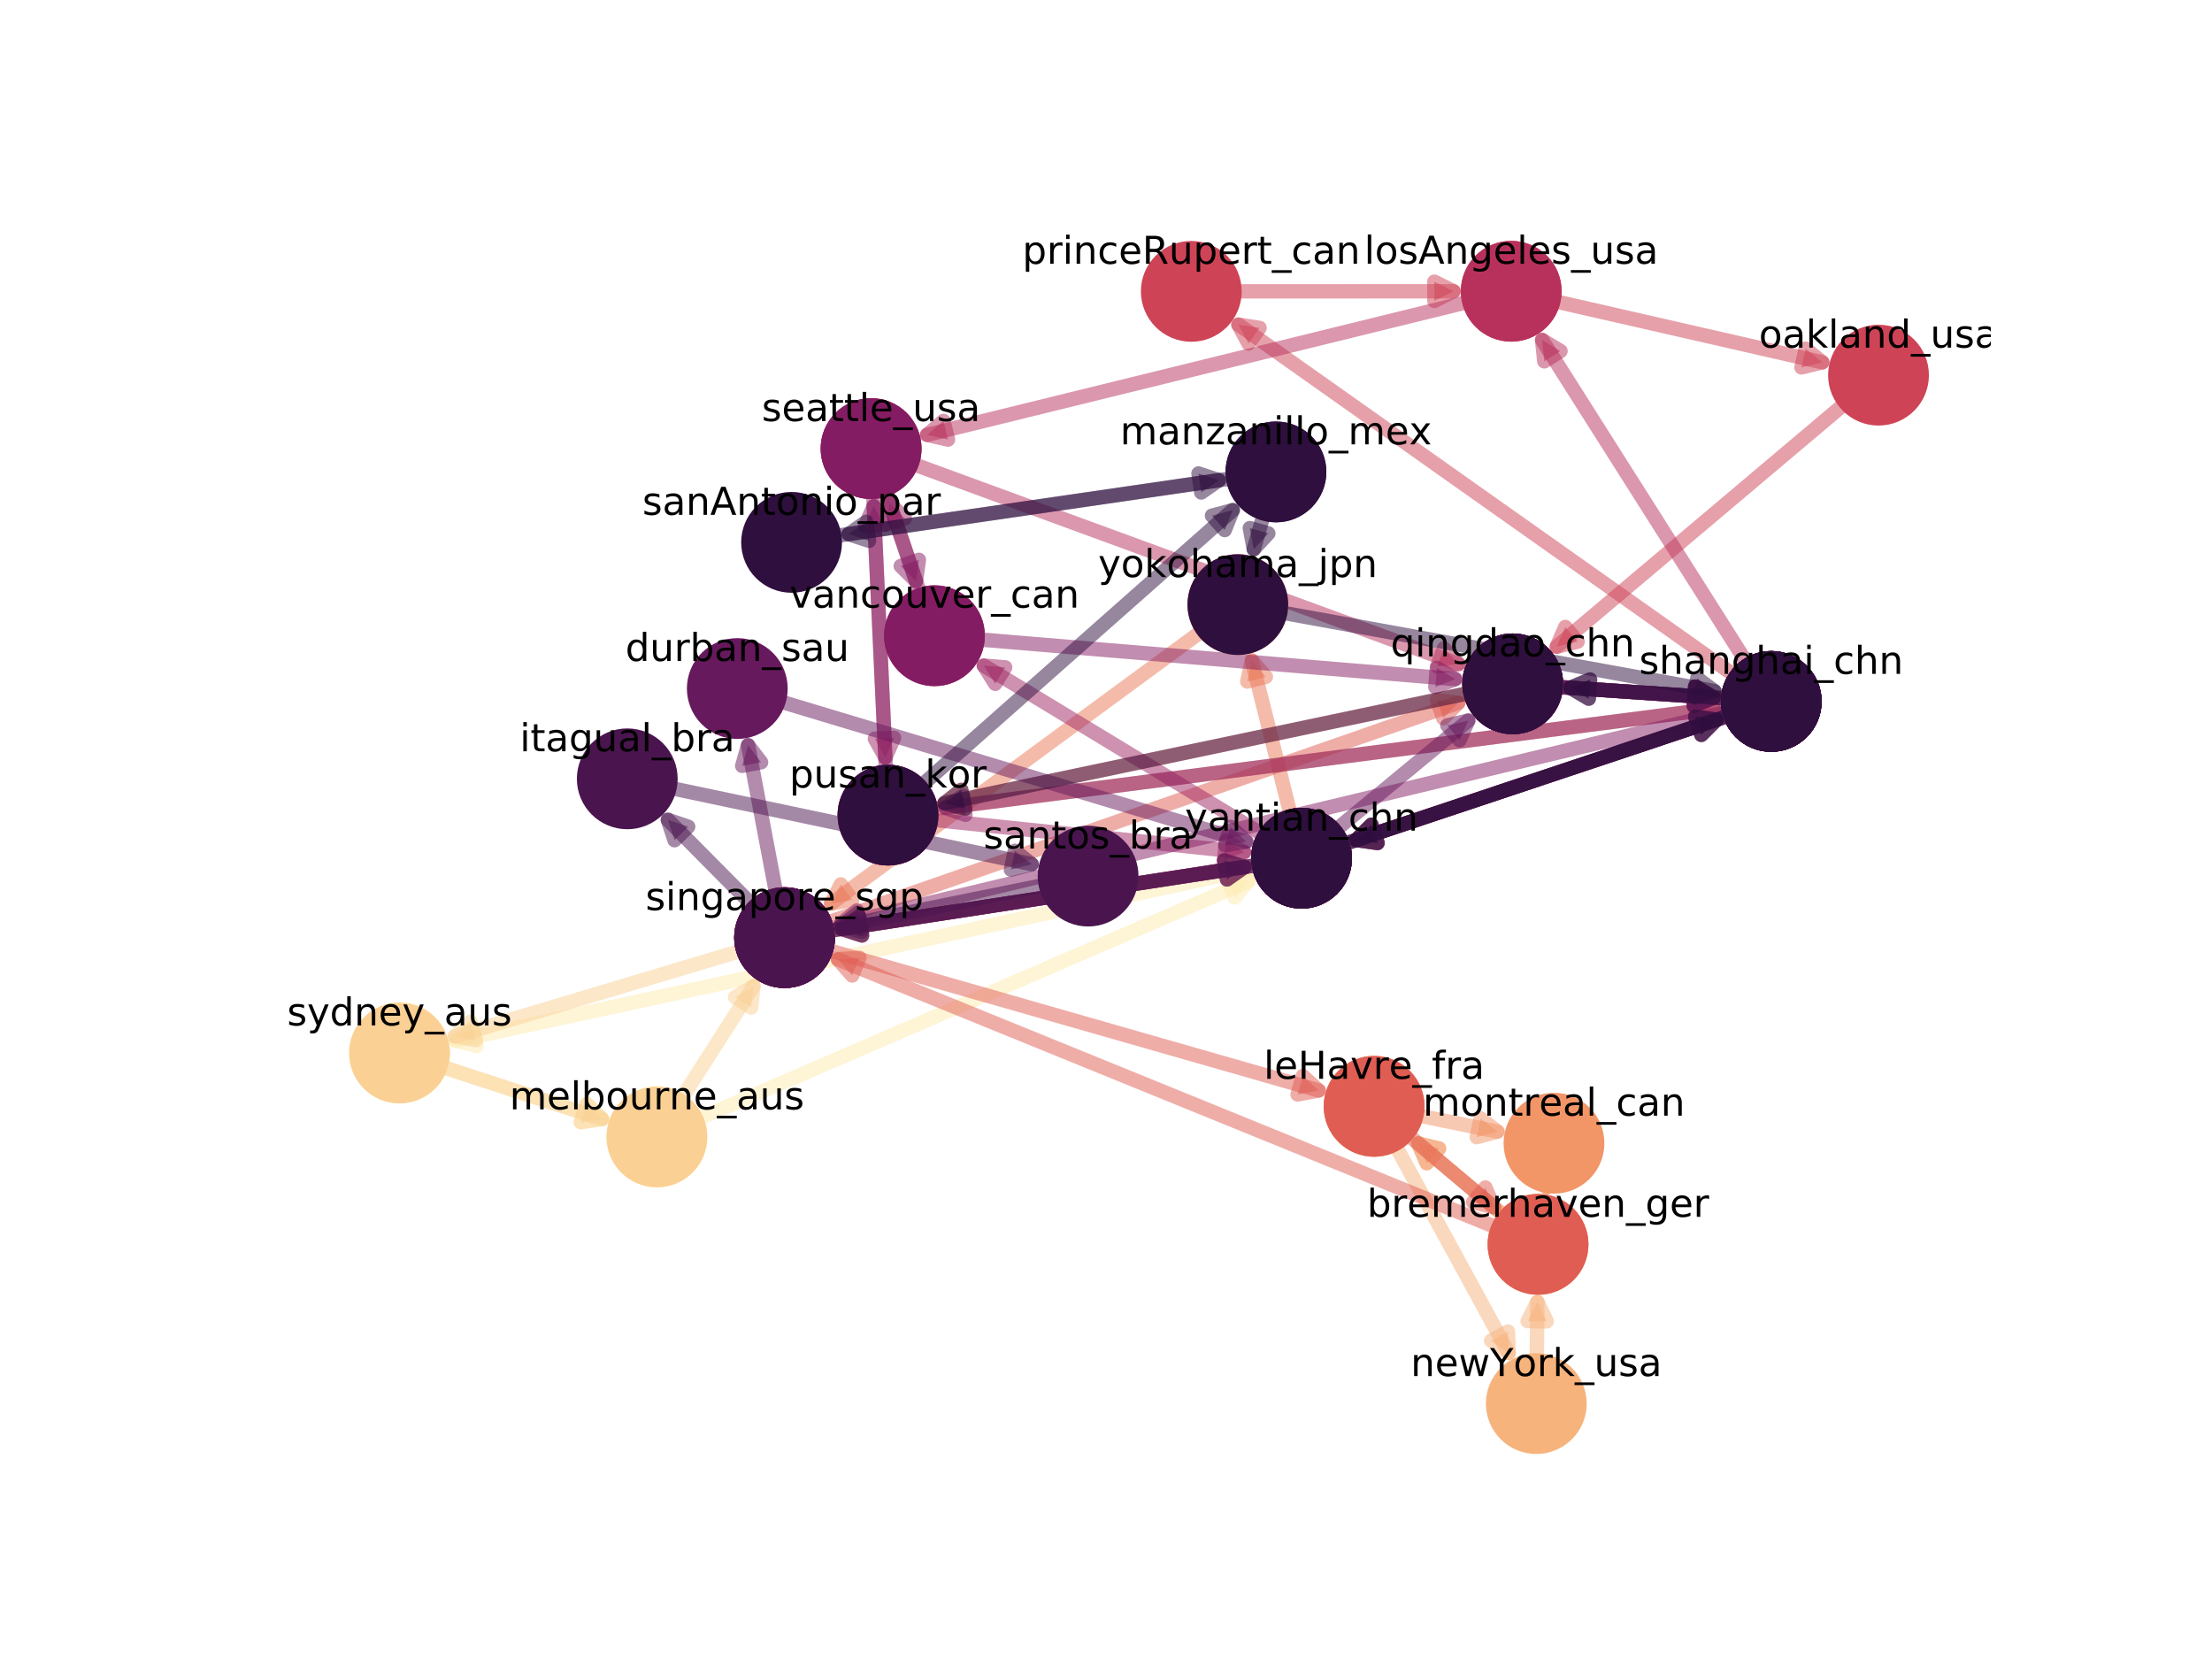 <?xml version="1.0" encoding="utf-8" standalone="no"?>
<!DOCTYPE svg PUBLIC "-//W3C//DTD SVG 1.1//EN"
  "http://www.w3.org/Graphics/SVG/1.1/DTD/svg11.dtd">
<!-- Created with matplotlib (https://matplotlib.org/) -->
<svg height="345.6pt" version="1.1" viewBox="0 0 460.8 345.6" width="460.8pt" xmlns="http://www.w3.org/2000/svg" xmlns:xlink="http://www.w3.org/1999/xlink">
 <defs>
  <style type="text/css">
*{stroke-linecap:butt;stroke-linejoin:round;}
  </style>
 </defs>
 <g id="figure_1">
  <g id="patch_1">
   <path d="M 0 345.6 
L 460.8 345.6 
L 460.8 0 
L 0 0 
z
" style="fill:#ffffff;"/>
  </g>
  <g id="axes_1">
   <g id="patch_2">
    <path clip-path="url(#p5970cafc48)" d="M 271.136 178.781 
Q 181.415 198.153 94.974 216.816 
" style="fill:none;stroke:#feedb0;stroke-linecap:round;stroke-opacity:0.5;stroke-width:3;"/>
    <path clip-path="url(#p5970cafc48)" d="M 99.306 217.927 
L 94.974 216.816 
L 98.461 214.017 
L 99.306 217.927 
z
" style="fill:#feedb0;fill-opacity:0.5;stroke:#feedb0;stroke-linecap:round;stroke-opacity:0.5;stroke-width:3;"/>
   </g>
   <g id="patch_3">
    <path clip-path="url(#p5970cafc48)" d="M 83.228 219.352 
Q 105.917 226.753 125.417 233.113 
" style="fill:none;stroke:#feedb0;stroke-linecap:round;stroke-opacity:0.5;stroke-width:3;"/>
    <path clip-path="url(#p5970cafc48)" d="M 122.234 229.971 
L 125.417 233.113 
L 120.994 233.774 
L 122.234 229.971 
z
" style="fill:#feedb0;fill-opacity:0.5;stroke:#feedb0;stroke-linecap:round;stroke-opacity:0.5;stroke-width:3;"/>
   </g>
   <g id="patch_4">
    <path clip-path="url(#p5970cafc48)" d="M 136.842 236.84 
Q 200.016 209.528 260.11 183.548 
" style="fill:none;stroke:#feedb0;stroke-linecap:round;stroke-opacity:0.5;stroke-width:3;"/>
    <path clip-path="url(#p5970cafc48)" d="M 255.645 183.299 
L 260.11 183.548 
L 257.232 186.971 
L 255.645 183.299 
z
" style="fill:#feedb0;fill-opacity:0.5;stroke:#feedb0;stroke-linecap:round;stroke-opacity:0.5;stroke-width:3;"/>
   </g>
   <g id="patch_5">
    <path clip-path="url(#p5970cafc48)" d="M 163.442 195.329 
Q 127.483 206.098 94.737 215.905 
" style="fill:none;stroke:#fbd094;stroke-linecap:round;stroke-opacity:0.5;stroke-width:3;"/>
    <path clip-path="url(#p5970cafc48)" d="M 99.143 216.674 
L 94.737 215.905 
L 97.995 212.842 
L 99.143 216.674 
z
" style="fill:#fbd094;fill-opacity:0.5;stroke:#fbd094;stroke-linecap:round;stroke-opacity:0.5;stroke-width:3;"/>
   </g>
   <g id="patch_6">
    <path clip-path="url(#p5970cafc48)" d="M 83.228 219.352 
Q 105.917 226.753 125.417 233.113 
" style="fill:none;stroke:#fbd094;stroke-linecap:round;stroke-opacity:0.5;stroke-width:3;"/>
    <path clip-path="url(#p5970cafc48)" d="M 122.234 229.971 
L 125.417 233.113 
L 120.994 233.774 
L 122.234 229.971 
z
" style="fill:#fbd094;fill-opacity:0.5;stroke:#fbd094;stroke-linecap:round;stroke-opacity:0.5;stroke-width:3;"/>
   </g>
   <g id="patch_7">
    <path clip-path="url(#p5970cafc48)" d="M 136.842 236.84 
Q 147.807 219.729 156.961 205.442 
" style="fill:none;stroke:#fbd094;stroke-linecap:round;stroke-opacity:0.5;stroke-width:3;"/>
    <path clip-path="url(#p5970cafc48)" d="M 153.119 207.731 
L 156.961 205.442 
L 156.487 209.889 
L 153.119 207.731 
z
" style="fill:#fbd094;fill-opacity:0.5;stroke:#fbd094;stroke-linecap:round;stroke-opacity:0.5;stroke-width:3;"/>
   </g>
   <g id="patch_8">
    <path clip-path="url(#p5970cafc48)" d="M 320.041 292.392 
Q 320.174 280.138 320.27 271.238 
" style="fill:none;stroke:#f7b37c;stroke-linecap:round;stroke-opacity:0.5;stroke-width:3;"/>
    <path clip-path="url(#p5970cafc48)" d="M 318.227 275.216 
L 320.27 271.238 
L 322.227 275.259 
L 318.227 275.216 
z
" style="fill:#f7b37c;fill-opacity:0.5;stroke:#f7b37c;stroke-linecap:round;stroke-opacity:0.5;stroke-width:3;"/>
   </g>
   <g id="patch_9">
    <path clip-path="url(#p5970cafc48)" d="M 320.4 259.223 
Q 306.639 247.636 295.443 238.209 
" style="fill:none;stroke:#f7b37c;stroke-linecap:round;stroke-opacity:0.5;stroke-width:3;"/>
    <path clip-path="url(#p5970cafc48)" d="M 297.214 242.315 
L 295.443 238.209 
L 299.791 239.256 
L 297.214 242.315 
z
" style="fill:#f7b37c;fill-opacity:0.5;stroke:#f7b37c;stroke-linecap:round;stroke-opacity:0.5;stroke-width:3;"/>
   </g>
   <g id="patch_10">
    <path clip-path="url(#p5970cafc48)" d="M 286.251 230.47 
Q 301.072 257.631 314.287 281.847 
" style="fill:none;stroke:#f7b37c;stroke-linecap:round;stroke-opacity:0.5;stroke-width:3;"/>
    <path clip-path="url(#p5970cafc48)" d="M 314.127 277.378 
L 314.287 281.847 
L 310.616 279.294 
L 314.127 277.378 
z
" style="fill:#f7b37c;fill-opacity:0.5;stroke:#f7b37c;stroke-linecap:round;stroke-opacity:0.5;stroke-width:3;"/>
   </g>
   <g id="patch_11">
    <path clip-path="url(#p5970cafc48)" d="M 323.722 238.151 
Q 322.735 244.411 322.271 247.357 
" style="fill:none;stroke:#f29567;stroke-linecap:round;stroke-opacity:0.5;stroke-width:3;"/>
    <path clip-path="url(#p5970cafc48)" d="M 324.869 243.718 
L 322.271 247.357 
L 320.918 243.095 
L 324.869 243.718 
z
" style="fill:#f29567;fill-opacity:0.5;stroke:#f29567;stroke-linecap:round;stroke-opacity:0.5;stroke-width:3;"/>
   </g>
   <g id="patch_12">
    <path clip-path="url(#p5970cafc48)" d="M 320.4 259.223 
Q 306.639 247.636 295.443 238.209 
" style="fill:none;stroke:#f29567;stroke-linecap:round;stroke-opacity:0.5;stroke-width:3;"/>
    <path clip-path="url(#p5970cafc48)" d="M 297.214 242.315 
L 295.443 238.209 
L 299.791 239.256 
L 297.214 242.315 
z
" style="fill:#f29567;fill-opacity:0.5;stroke:#f29567;stroke-linecap:round;stroke-opacity:0.5;stroke-width:3;"/>
   </g>
   <g id="patch_13">
    <path clip-path="url(#p5970cafc48)" d="M 286.251 230.47 
Q 300.744 233.441 311.951 235.738 
" style="fill:none;stroke:#f29567;stroke-linecap:round;stroke-opacity:0.5;stroke-width:3;"/>
    <path clip-path="url(#p5970cafc48)" d="M 308.434 232.976 
L 311.951 235.738 
L 307.631 236.894 
L 308.434 232.976 
z
" style="fill:#f29567;fill-opacity:0.5;stroke:#f29567;stroke-linecap:round;stroke-opacity:0.5;stroke-width:3;"/>
   </g>
   <g id="patch_14">
    <path clip-path="url(#p5970cafc48)" d="M 163.442 195.329 
Q 213.008 187.713 259.259 180.606 
" style="fill:none;stroke:#eb7858;stroke-linecap:round;stroke-opacity:0.5;stroke-width:3;"/>
    <path clip-path="url(#p5970cafc48)" d="M 255.002 179.237 
L 259.259 180.606 
L 255.609 183.19 
L 255.002 179.237 
z
" style="fill:#eb7858;fill-opacity:0.5;stroke:#eb7858;stroke-linecap:round;stroke-opacity:0.5;stroke-width:3;"/>
   </g>
   <g id="patch_15">
    <path clip-path="url(#p5970cafc48)" d="M 271.136 178.781 
Q 265.556 156.566 260.793 137.604 
" style="fill:none;stroke:#eb7858;stroke-linecap:round;stroke-opacity:0.5;stroke-width:3;"/>
    <path clip-path="url(#p5970cafc48)" d="M 259.827 141.971 
L 260.793 137.604 
L 263.707 140.996 
L 259.827 141.971 
z
" style="fill:#eb7858;fill-opacity:0.5;stroke:#eb7858;stroke-linecap:round;stroke-opacity:0.5;stroke-width:3;"/>
   </g>
   <g id="patch_16">
    <path clip-path="url(#p5970cafc48)" d="M 257.866 125.951 
Q 214.142 158.077 173.121 188.217 
" style="fill:none;stroke:#eb7858;stroke-linecap:round;stroke-opacity:0.5;stroke-width:3;"/>
    <path clip-path="url(#p5970cafc48)" d="M 177.529 187.46 
L 173.121 188.217 
L 175.16 184.237 
L 177.529 187.46 
z
" style="fill:#eb7858;fill-opacity:0.5;stroke:#eb7858;stroke-linecap:round;stroke-opacity:0.5;stroke-width:3;"/>
   </g>
   <g id="patch_17">
    <path clip-path="url(#p5970cafc48)" d="M 368.978 146.12 
Q 324.164 161.08 282.531 174.977 
" style="fill:none;stroke:#e05d53;stroke-linecap:round;stroke-opacity:0.5;stroke-width:3;"/>
    <path clip-path="url(#p5970cafc48)" d="M 286.959 175.608 
L 282.531 174.977 
L 285.692 171.813 
L 286.959 175.608 
z
" style="fill:#e05d53;fill-opacity:0.5;stroke:#e05d53;stroke-linecap:round;stroke-opacity:0.5;stroke-width:3;"/>
   </g>
   <g id="patch_18">
    <path clip-path="url(#p5970cafc48)" d="M 271.136 178.781 
Q 221.569 186.397 175.319 193.504 
" style="fill:none;stroke:#e05d53;stroke-linecap:round;stroke-opacity:0.5;stroke-width:3;"/>
    <path clip-path="url(#p5970cafc48)" d="M 179.576 194.873 
L 175.319 193.504 
L 178.968 190.92 
L 179.576 194.873 
z
" style="fill:#e05d53;fill-opacity:0.5;stroke:#e05d53;stroke-linecap:round;stroke-opacity:0.5;stroke-width:3;"/>
   </g>
   <g id="patch_19">
    <path clip-path="url(#p5970cafc48)" d="M 163.442 195.329 
Q 220.684 211.708 274.702 227.165 
" style="fill:none;stroke:#e05d53;stroke-linecap:round;stroke-opacity:0.5;stroke-width:3;"/>
    <path clip-path="url(#p5970cafc48)" d="M 271.407 224.142 
L 274.702 227.165 
L 270.307 227.988 
L 271.407 224.142 
z
" style="fill:#e05d53;fill-opacity:0.5;stroke:#e05d53;stroke-linecap:round;stroke-opacity:0.5;stroke-width:3;"/>
   </g>
   <g id="patch_20">
    <path clip-path="url(#p5970cafc48)" d="M 286.251 230.47 
Q 300.013 242.057 311.209 251.484 
" style="fill:none;stroke:#e05d53;stroke-linecap:round;stroke-opacity:0.5;stroke-width:3;"/>
    <path clip-path="url(#p5970cafc48)" d="M 309.437 247.378 
L 311.209 251.484 
L 306.861 250.438 
L 309.437 247.378 
z
" style="fill:#e05d53;fill-opacity:0.5;stroke:#e05d53;stroke-linecap:round;stroke-opacity:0.5;stroke-width:3;"/>
   </g>
   <g id="patch_21">
    <path clip-path="url(#p5970cafc48)" d="M 320.4 259.223 
Q 245.932 228.909 174.569 199.858 
" style="fill:none;stroke:#e05d53;stroke-linecap:round;stroke-opacity:0.5;stroke-width:3;"/>
    <path clip-path="url(#p5970cafc48)" d="M 177.52 203.219 
L 174.569 199.858 
L 179.028 199.514 
L 177.52 203.219 
z
" style="fill:#e05d53;fill-opacity:0.5;stroke:#e05d53;stroke-linecap:round;stroke-opacity:0.5;stroke-width:3;"/>
   </g>
   <g id="patch_22">
    <path clip-path="url(#p5970cafc48)" d="M 163.442 195.329 
Q 235.194 170.321 303.779 146.417 
" style="fill:none;stroke:#e05d53;stroke-linecap:round;stroke-opacity:0.5;stroke-width:3;"/>
    <path clip-path="url(#p5970cafc48)" d="M 299.344 145.845 
L 303.779 146.417 
L 300.66 149.622 
L 299.344 145.845 
z
" style="fill:#e05d53;fill-opacity:0.5;stroke:#e05d53;stroke-linecap:round;stroke-opacity:0.5;stroke-width:3;"/>
   </g>
   <g id="patch_23">
    <path clip-path="url(#p5970cafc48)" d="M 315.126 142.462 
Q 254.296 155.241 196.749 167.33 
" style="fill:none;stroke:#e05d53;stroke-linecap:round;stroke-opacity:0.5;stroke-width:3;"/>
    <path clip-path="url(#p5970cafc48)" d="M 201.075 168.465 
L 196.749 167.33 
L 200.252 164.55 
L 201.075 168.465 
z
" style="fill:#e05d53;fill-opacity:0.5;stroke:#e05d53;stroke-linecap:round;stroke-opacity:0.5;stroke-width:3;"/>
   </g>
   <g id="patch_24">
    <path clip-path="url(#p5970cafc48)" d="M 184.987 169.801 
Q 272.689 158.513 357.063 147.654 
" style="fill:none;stroke:#e05d53;stroke-linecap:round;stroke-opacity:0.5;stroke-width:3;"/>
    <path clip-path="url(#p5970cafc48)" d="M 352.841 146.181 
L 357.063 147.654 
L 353.351 150.148 
L 352.841 146.181 
z
" style="fill:#e05d53;fill-opacity:0.5;stroke:#e05d53;stroke-linecap:round;stroke-opacity:0.5;stroke-width:3;"/>
   </g>
   <g id="patch_25">
    <path clip-path="url(#p5970cafc48)" d="M 315.126 142.462 
Q 337.731 143.998 356.99 145.306 
" style="fill:none;stroke:#ce4356;stroke-linecap:round;stroke-opacity:0.5;stroke-width:3;"/>
    <path clip-path="url(#p5970cafc48)" d="M 353.135 143.039 
L 356.99 145.306 
L 352.864 147.03 
L 353.135 143.039 
z
" style="fill:#ce4356;fill-opacity:0.5;stroke:#ce4356;stroke-linecap:round;stroke-opacity:0.5;stroke-width:3;"/>
   </g>
   <g id="patch_26">
    <path clip-path="url(#p5970cafc48)" d="M 368.978 146.12 
Q 312.107 105.906 257.975 67.629 
" style="fill:none;stroke:#ce4356;stroke-linecap:round;stroke-opacity:0.5;stroke-width:3;"/>
    <path clip-path="url(#p5970cafc48)" d="M 260.087 71.571 
L 257.975 67.629 
L 262.396 68.305 
L 260.087 71.571 
z
" style="fill:#ce4356;fill-opacity:0.5;stroke:#ce4356;stroke-linecap:round;stroke-opacity:0.5;stroke-width:3;"/>
   </g>
   <g id="patch_27">
    <path clip-path="url(#p5970cafc48)" d="M 248.169 60.695 
Q 277.163 60.686 302.804 60.678 
" style="fill:none;stroke:#ce4356;stroke-linecap:round;stroke-opacity:0.5;stroke-width:3;"/>
    <path clip-path="url(#p5970cafc48)" d="M 298.803 58.679 
L 302.804 60.678 
L 298.804 62.679 
L 298.803 58.679 
z
" style="fill:#ce4356;fill-opacity:0.5;stroke:#ce4356;stroke-linecap:round;stroke-opacity:0.5;stroke-width:3;"/>
   </g>
   <g id="patch_28">
    <path clip-path="url(#p5970cafc48)" d="M 314.818 60.674 
Q 348.855 68.449 379.621 75.477 
" style="fill:none;stroke:#ce4356;stroke-linecap:round;stroke-opacity:0.5;stroke-width:3;"/>
    <path clip-path="url(#p5970cafc48)" d="M 376.167 72.636 
L 379.621 75.477 
L 375.276 76.536 
L 376.167 72.636 
z
" style="fill:#ce4356;fill-opacity:0.5;stroke:#ce4356;stroke-linecap:round;stroke-opacity:0.5;stroke-width:3;"/>
   </g>
   <g id="patch_29">
    <path clip-path="url(#p5970cafc48)" d="M 391.329 78.151 
Q 356.536 107.515 324.305 134.715 
" style="fill:none;stroke:#ce4356;stroke-linecap:round;stroke-opacity:0.5;stroke-width:3;"/>
    <path clip-path="url(#p5970cafc48)" d="M 328.652 133.664 
L 324.305 134.715 
L 326.072 130.607 
L 328.652 133.664 
z
" style="fill:#ce4356;fill-opacity:0.5;stroke:#ce4356;stroke-linecap:round;stroke-opacity:0.5;stroke-width:3;"/>
   </g>
   <g id="patch_30">
    <path clip-path="url(#p5970cafc48)" d="M 368.978 146.12 
Q 344.216 107.054 321.25 70.822 
" style="fill:none;stroke:#b8315d;stroke-linecap:round;stroke-opacity:0.5;stroke-width:3;"/>
    <path clip-path="url(#p5970cafc48)" d="M 321.702 75.271 
L 321.25 70.822 
L 325.081 73.129 
L 321.702 75.271 
z
" style="fill:#b8315d;fill-opacity:0.5;stroke:#b8315d;stroke-linecap:round;stroke-opacity:0.5;stroke-width:3;"/>
   </g>
   <g id="patch_31">
    <path clip-path="url(#p5970cafc48)" d="M 314.818 60.674 
Q 252.347 76.029 193.132 90.583 
" style="fill:none;stroke:#b8315d;stroke-linecap:round;stroke-opacity:0.5;stroke-width:3;"/>
    <path clip-path="url(#p5970cafc48)" d="M 197.494 91.571 
L 193.132 90.583 
L 196.539 87.687 
L 197.494 91.571 
z
" style="fill:#b8315d;fill-opacity:0.5;stroke:#b8315d;stroke-linecap:round;stroke-opacity:0.5;stroke-width:3;"/>
   </g>
   <g id="patch_32">
    <path clip-path="url(#p5970cafc48)" d="M 181.463 93.452 
Q 244.229 116.466 303.847 138.326 
" style="fill:none;stroke:#b8315d;stroke-linecap:round;stroke-opacity:0.5;stroke-width:3;"/>
    <path clip-path="url(#p5970cafc48)" d="M 300.78 135.072 
L 303.847 138.326 
L 299.403 138.827 
L 300.78 135.072 
z
" style="fill:#b8315d;fill-opacity:0.5;stroke:#b8315d;stroke-linecap:round;stroke-opacity:0.5;stroke-width:3;"/>
   </g>
   <g id="patch_33">
    <path clip-path="url(#p5970cafc48)" d="M 315.126 142.462 
Q 337.731 143.998 356.99 145.306 
" style="fill:none;stroke:#b8315d;stroke-linecap:round;stroke-opacity:0.5;stroke-width:3;"/>
    <path clip-path="url(#p5970cafc48)" d="M 353.135 143.039 
L 356.99 145.306 
L 352.864 147.03 
L 353.135 143.039 
z
" style="fill:#b8315d;fill-opacity:0.5;stroke:#b8315d;stroke-linecap:round;stroke-opacity:0.5;stroke-width:3;"/>
   </g>
   <g id="patch_34">
    <path clip-path="url(#p5970cafc48)" d="M 271.136 178.781 
Q 236.602 157.851 204.938 138.659 
" style="fill:none;stroke:#9f2462;stroke-linecap:round;stroke-opacity:0.5;stroke-width:3;"/>
    <path clip-path="url(#p5970cafc48)" d="M 207.322 142.443 
L 204.938 138.659 
L 209.395 139.022 
L 207.322 142.443 
z
" style="fill:#9f2462;fill-opacity:0.5;stroke:#9f2462;stroke-linecap:round;stroke-opacity:0.5;stroke-width:3;"/>
   </g>
   <g id="patch_35">
    <path clip-path="url(#p5970cafc48)" d="M 194.664 132.433 
Q 189.452 117.043 185.316 104.83 
" style="fill:none;stroke:#9f2462;stroke-linecap:round;stroke-opacity:0.5;stroke-width:3;"/>
    <path clip-path="url(#p5970cafc48)" d="M 184.705 109.26 
L 185.316 104.83 
L 188.493 107.977 
L 184.705 109.26 
z
" style="fill:#9f2462;fill-opacity:0.5;stroke:#9f2462;stroke-linecap:round;stroke-opacity:0.5;stroke-width:3;"/>
   </g>
   <g id="patch_36">
    <path clip-path="url(#p5970cafc48)" d="M 181.463 93.452 
Q 183.025 127.299 184.433 157.796 
" style="fill:none;stroke:#9f2462;stroke-linecap:round;stroke-opacity:0.5;stroke-width:3;"/>
    <path clip-path="url(#p5970cafc48)" d="M 186.247 153.708 
L 184.433 157.796 
L 182.251 153.893 
L 186.247 153.708 
z
" style="fill:#9f2462;fill-opacity:0.5;stroke:#9f2462;stroke-linecap:round;stroke-opacity:0.5;stroke-width:3;"/>
   </g>
   <g id="patch_37">
    <path clip-path="url(#p5970cafc48)" d="M 184.987 169.801 
Q 223.754 173.842 259.184 177.535 
" style="fill:none;stroke:#9f2462;stroke-linecap:round;stroke-opacity:0.5;stroke-width:3;"/>
    <path clip-path="url(#p5970cafc48)" d="M 255.413 175.131 
L 259.184 177.535 
L 254.999 179.11 
L 255.413 175.131 
z
" style="fill:#9f2462;fill-opacity:0.5;stroke:#9f2462;stroke-linecap:round;stroke-opacity:0.5;stroke-width:3;"/>
   </g>
   <g id="patch_38">
    <path clip-path="url(#p5970cafc48)" d="M 163.442 195.329 
Q 213.008 187.713 259.259 180.606 
" style="fill:none;stroke:#841c63;stroke-linecap:round;stroke-opacity:0.5;stroke-width:3;"/>
    <path clip-path="url(#p5970cafc48)" d="M 255.002 179.237 
L 259.259 180.606 
L 255.609 183.19 
L 255.002 179.237 
z
" style="fill:#841c63;fill-opacity:0.5;stroke:#841c63;stroke-linecap:round;stroke-opacity:0.5;stroke-width:3;"/>
   </g>
   <g id="patch_39">
    <path clip-path="url(#p5970cafc48)" d="M 271.136 178.781 
Q 315.95 163.822 357.582 149.924 
" style="fill:none;stroke:#841c63;stroke-linecap:round;stroke-opacity:0.5;stroke-width:3;"/>
    <path clip-path="url(#p5970cafc48)" d="M 353.155 149.294 
L 357.582 149.924 
L 354.421 153.088 
L 353.155 149.294 
z
" style="fill:#841c63;fill-opacity:0.5;stroke:#841c63;stroke-linecap:round;stroke-opacity:0.5;stroke-width:3;"/>
   </g>
   <g id="patch_40">
    <path clip-path="url(#p5970cafc48)" d="M 368.978 146.12 
Q 281.277 157.408 196.902 168.267 
" style="fill:none;stroke:#841c63;stroke-linecap:round;stroke-opacity:0.5;stroke-width:3;"/>
    <path clip-path="url(#p5970cafc48)" d="M 201.125 169.74 
L 196.902 168.267 
L 200.614 165.773 
L 201.125 169.74 
z
" style="fill:#841c63;fill-opacity:0.5;stroke:#841c63;stroke-linecap:round;stroke-opacity:0.5;stroke-width:3;"/>
   </g>
   <g id="patch_41">
    <path clip-path="url(#p5970cafc48)" d="M 184.987 169.801 
Q 183.425 135.953 182.017 105.456 
" style="fill:none;stroke:#841c63;stroke-linecap:round;stroke-opacity:0.5;stroke-width:3;"/>
    <path clip-path="url(#p5970cafc48)" d="M 180.203 109.544 
L 182.017 105.456 
L 184.199 109.359 
L 180.203 109.544 
z
" style="fill:#841c63;fill-opacity:0.5;stroke:#841c63;stroke-linecap:round;stroke-opacity:0.5;stroke-width:3;"/>
   </g>
   <g id="patch_42">
    <path clip-path="url(#p5970cafc48)" d="M 181.463 93.452 
Q 186.675 108.842 190.811 121.055 
" style="fill:none;stroke:#841c63;stroke-linecap:round;stroke-opacity:0.5;stroke-width:3;"/>
    <path clip-path="url(#p5970cafc48)" d="M 191.422 116.625 
L 190.811 121.055 
L 187.634 117.908 
L 191.422 116.625 
z
" style="fill:#841c63;fill-opacity:0.5;stroke:#841c63;stroke-linecap:round;stroke-opacity:0.5;stroke-width:3;"/>
   </g>
   <g id="patch_43">
    <path clip-path="url(#p5970cafc48)" d="M 194.664 132.433 
Q 250.581 137.088 303.155 141.465 
" style="fill:none;stroke:#841c63;stroke-linecap:round;stroke-opacity:0.5;stroke-width:3;"/>
    <path clip-path="url(#p5970cafc48)" d="M 299.335 139.14 
L 303.155 141.465 
L 299.003 143.127 
L 299.335 139.14 
z
" style="fill:#841c63;fill-opacity:0.5;stroke:#841c63;stroke-linecap:round;stroke-opacity:0.5;stroke-width:3;"/>
   </g>
   <g id="patch_44">
    <path clip-path="url(#p5970cafc48)" d="M 315.126 142.462 
Q 337.731 143.998 356.99 145.306 
" style="fill:none;stroke:#841c63;stroke-linecap:round;stroke-opacity:0.5;stroke-width:3;"/>
    <path clip-path="url(#p5970cafc48)" d="M 353.135 143.039 
L 356.99 145.306 
L 352.864 147.03 
L 353.135 143.039 
z
" style="fill:#841c63;fill-opacity:0.5;stroke:#841c63;stroke-linecap:round;stroke-opacity:0.5;stroke-width:3;"/>
   </g>
   <g id="patch_45">
    <path clip-path="url(#p5970cafc48)" d="M 368.978 146.12 
Q 270.42 169.716 175.125 192.532 
" style="fill:none;stroke:#841c63;stroke-linecap:round;stroke-opacity:0.5;stroke-width:3;"/>
    <path clip-path="url(#p5970cafc48)" d="M 179.48 193.545 
L 175.125 192.532 
L 178.549 189.655 
L 179.48 193.545 
z
" style="fill:#841c63;fill-opacity:0.5;stroke:#841c63;stroke-linecap:round;stroke-opacity:0.5;stroke-width:3;"/>
   </g>
   <g id="patch_46">
    <path clip-path="url(#p5970cafc48)" d="M 315.126 142.462 
Q 337.731 143.998 356.99 145.306 
" style="fill:none;stroke:#67195d;stroke-linecap:round;stroke-opacity:0.5;stroke-width:3;"/>
    <path clip-path="url(#p5970cafc48)" d="M 353.135 143.039 
L 356.99 145.306 
L 352.864 147.03 
L 353.135 143.039 
z
" style="fill:#67195d;fill-opacity:0.5;stroke:#67195d;stroke-linecap:round;stroke-opacity:0.5;stroke-width:3;"/>
   </g>
   <g id="patch_47">
    <path clip-path="url(#p5970cafc48)" d="M 368.978 146.12 
Q 324.164 161.08 282.531 174.977 
" style="fill:none;stroke:#67195d;stroke-linecap:round;stroke-opacity:0.5;stroke-width:3;"/>
    <path clip-path="url(#p5970cafc48)" d="M 286.959 175.608 
L 282.531 174.977 
L 285.692 171.813 
L 286.959 175.608 
z
" style="fill:#67195d;fill-opacity:0.5;stroke:#67195d;stroke-linecap:round;stroke-opacity:0.5;stroke-width:3;"/>
   </g>
   <g id="patch_48">
    <path clip-path="url(#p5970cafc48)" d="M 271.136 178.781 
Q 221.569 186.397 175.319 193.504 
" style="fill:none;stroke:#67195d;stroke-linecap:round;stroke-opacity:0.5;stroke-width:3;"/>
    <path clip-path="url(#p5970cafc48)" d="M 179.576 194.873 
L 175.319 193.504 
L 178.968 190.92 
L 179.576 194.873 
z
" style="fill:#67195d;fill-opacity:0.5;stroke:#67195d;stroke-linecap:round;stroke-opacity:0.5;stroke-width:3;"/>
   </g>
   <g id="patch_49">
    <path clip-path="url(#p5970cafc48)" d="M 163.442 195.329 
Q 159.325 173.637 155.834 155.24 
" style="fill:none;stroke:#67195d;stroke-linecap:round;stroke-opacity:0.5;stroke-width:3;"/>
    <path clip-path="url(#p5970cafc48)" d="M 154.615 159.543 
L 155.834 155.24 
L 158.545 158.797 
L 154.615 159.543 
z
" style="fill:#67195d;fill-opacity:0.5;stroke:#67195d;stroke-linecap:round;stroke-opacity:0.5;stroke-width:3;"/>
   </g>
   <g id="patch_50">
    <path clip-path="url(#p5970cafc48)" d="M 153.593 143.434 
Q 208.22 159.861 259.634 175.322 
" style="fill:none;stroke:#67195d;stroke-linecap:round;stroke-opacity:0.5;stroke-width:3;"/>
    <path clip-path="url(#p5970cafc48)" d="M 256.379 172.255 
L 259.634 175.322 
L 255.227 176.086 
L 256.379 172.255 
z
" style="fill:#67195d;fill-opacity:0.5;stroke:#67195d;stroke-linecap:round;stroke-opacity:0.5;stroke-width:3;"/>
   </g>
   <g id="patch_51">
    <path clip-path="url(#p5970cafc48)" d="M 271.136 178.781 
Q 289.792 163.378 305.862 150.111 
" style="fill:none;stroke:#67195d;stroke-linecap:round;stroke-opacity:0.5;stroke-width:3;"/>
    <path clip-path="url(#p5970cafc48)" d="M 301.504 151.115 
L 305.862 150.111 
L 304.051 154.199 
L 301.504 151.115 
z
" style="fill:#67195d;fill-opacity:0.5;stroke:#67195d;stroke-linecap:round;stroke-opacity:0.5;stroke-width:3;"/>
   </g>
   <g id="patch_52">
    <path clip-path="url(#p5970cafc48)" d="M 315.126 142.462 
Q 337.731 143.998 356.99 145.306 
" style="fill:none;stroke:#4a154f;stroke-linecap:round;stroke-opacity:0.5;stroke-width:3;"/>
    <path clip-path="url(#p5970cafc48)" d="M 353.135 143.039 
L 356.99 145.306 
L 352.864 147.03 
L 353.135 143.039 
z
" style="fill:#4a154f;fill-opacity:0.5;stroke:#4a154f;stroke-linecap:round;stroke-opacity:0.5;stroke-width:3;"/>
   </g>
   <g id="patch_53">
    <path clip-path="url(#p5970cafc48)" d="M 368.978 146.12 
Q 324.164 161.08 282.531 174.977 
" style="fill:none;stroke:#4a154f;stroke-linecap:round;stroke-opacity:0.5;stroke-width:3;"/>
    <path clip-path="url(#p5970cafc48)" d="M 286.959 175.608 
L 282.531 174.977 
L 285.692 171.813 
L 286.959 175.608 
z
" style="fill:#4a154f;fill-opacity:0.5;stroke:#4a154f;stroke-linecap:round;stroke-opacity:0.5;stroke-width:3;"/>
   </g>
   <g id="patch_54">
    <path clip-path="url(#p5970cafc48)" d="M 271.136 178.781 
Q 221.569 186.397 175.319 193.504 
" style="fill:none;stroke:#4a154f;stroke-linecap:round;stroke-opacity:0.5;stroke-width:3;"/>
    <path clip-path="url(#p5970cafc48)" d="M 179.576 194.873 
L 175.319 193.504 
L 178.968 190.92 
L 179.576 194.873 
z
" style="fill:#4a154f;fill-opacity:0.5;stroke:#4a154f;stroke-linecap:round;stroke-opacity:0.5;stroke-width:3;"/>
   </g>
   <g id="patch_55">
    <path clip-path="url(#p5970cafc48)" d="M 163.442 195.329 
Q 150.104 181.863 139.127 170.78 
" style="fill:none;stroke:#4a154f;stroke-linecap:round;stroke-opacity:0.5;stroke-width:3;"/>
    <path clip-path="url(#p5970cafc48)" d="M 140.521 175.029 
L 139.127 170.78 
L 143.363 172.214 
L 140.521 175.029 
z
" style="fill:#4a154f;fill-opacity:0.5;stroke:#4a154f;stroke-linecap:round;stroke-opacity:0.5;stroke-width:3;"/>
   </g>
   <g id="patch_56">
    <path clip-path="url(#p5970cafc48)" d="M 130.672 162.244 
Q 174.434 171.481 214.914 180.025 
" style="fill:none;stroke:#4a154f;stroke-linecap:round;stroke-opacity:0.5;stroke-width:3;"/>
    <path clip-path="url(#p5970cafc48)" d="M 211.413 177.242 
L 214.914 180.025 
L 210.587 181.156 
L 211.413 177.242 
z
" style="fill:#4a154f;fill-opacity:0.5;stroke:#4a154f;stroke-linecap:round;stroke-opacity:0.5;stroke-width:3;"/>
   </g>
   <g id="patch_57">
    <path clip-path="url(#p5970cafc48)" d="M 226.671 182.507 
Q 199.3 188.057 175.215 192.941 
" style="fill:none;stroke:#4a154f;stroke-linecap:round;stroke-opacity:0.5;stroke-width:3;"/>
    <path clip-path="url(#p5970cafc48)" d="M 179.533 194.106 
L 175.215 192.941 
L 178.738 190.186 
L 179.533 194.106 
z
" style="fill:#4a154f;fill-opacity:0.5;stroke:#4a154f;stroke-linecap:round;stroke-opacity:0.5;stroke-width:3;"/>
   </g>
   <g id="patch_58">
    <path clip-path="url(#p5970cafc48)" d="M 163.442 195.329 
Q 213.008 187.713 259.259 180.606 
" style="fill:none;stroke:#4a154f;stroke-linecap:round;stroke-opacity:0.5;stroke-width:3;"/>
    <path clip-path="url(#p5970cafc48)" d="M 255.002 179.237 
L 259.259 180.606 
L 255.609 183.19 
L 255.002 179.237 
z
" style="fill:#4a154f;fill-opacity:0.5;stroke:#4a154f;stroke-linecap:round;stroke-opacity:0.5;stroke-width:3;"/>
   </g>
   <g id="patch_59">
    <path clip-path="url(#p5970cafc48)" d="M 271.136 178.781 
Q 315.95 163.822 357.582 149.924 
" style="fill:none;stroke:#4a154f;stroke-linecap:round;stroke-opacity:0.5;stroke-width:3;"/>
    <path clip-path="url(#p5970cafc48)" d="M 353.155 149.294 
L 357.582 149.924 
L 354.421 153.088 
L 353.155 149.294 
z
" style="fill:#4a154f;fill-opacity:0.5;stroke:#4a154f;stroke-linecap:round;stroke-opacity:0.5;stroke-width:3;"/>
   </g>
   <g id="patch_60">
    <path clip-path="url(#p5970cafc48)" d="M 368.978 146.12 
Q 346.372 144.585 327.113 143.276 
" style="fill:none;stroke:#4a154f;stroke-linecap:round;stroke-opacity:0.5;stroke-width:3;"/>
    <path clip-path="url(#p5970cafc48)" d="M 330.968 145.543 
L 327.113 143.276 
L 331.24 141.552 
L 330.968 145.543 
z
" style="fill:#4a154f;fill-opacity:0.5;stroke:#4a154f;stroke-linecap:round;stroke-opacity:0.5;stroke-width:3;"/>
   </g>
   <g id="patch_61">
    <path clip-path="url(#p5970cafc48)" d="M 271.136 178.781 
Q 315.95 163.822 357.582 149.924 
" style="fill:none;stroke:#2f0f3e;stroke-linecap:round;stroke-opacity:0.5;stroke-width:3;"/>
    <path clip-path="url(#p5970cafc48)" d="M 353.155 149.294 
L 357.582 149.924 
L 354.421 153.088 
L 353.155 149.294 
z
" style="fill:#2f0f3e;fill-opacity:0.5;stroke:#2f0f3e;stroke-linecap:round;stroke-opacity:0.5;stroke-width:3;"/>
   </g>
   <g id="patch_62">
    <path clip-path="url(#p5970cafc48)" d="M 368.978 146.12 
Q 346.372 144.585 327.113 143.276 
" style="fill:none;stroke:#2f0f3e;stroke-linecap:round;stroke-opacity:0.5;stroke-width:3;"/>
    <path clip-path="url(#p5970cafc48)" d="M 330.968 145.543 
L 327.113 143.276 
L 331.24 141.552 
L 330.968 145.543 
z
" style="fill:#2f0f3e;fill-opacity:0.5;stroke:#2f0f3e;stroke-linecap:round;stroke-opacity:0.5;stroke-width:3;"/>
   </g>
   <g id="patch_63">
    <path clip-path="url(#p5970cafc48)" d="M 315.126 142.462 
Q 254.296 155.241 196.749 167.33 
" style="fill:none;stroke:#2f0f3e;stroke-linecap:round;stroke-opacity:0.5;stroke-width:3;"/>
    <path clip-path="url(#p5970cafc48)" d="M 201.075 168.465 
L 196.749 167.33 
L 200.252 164.55 
L 201.075 168.465 
z
" style="fill:#2f0f3e;fill-opacity:0.5;stroke:#2f0f3e;stroke-linecap:round;stroke-opacity:0.5;stroke-width:3;"/>
   </g>
   <g id="patch_64">
    <path clip-path="url(#p5970cafc48)" d="M 184.987 169.801 
Q 222.151 136.925 256.803 106.272 
" style="fill:none;stroke:#2f0f3e;stroke-linecap:round;stroke-opacity:0.5;stroke-width:3;"/>
    <path clip-path="url(#p5970cafc48)" d="M 252.481 107.425 
L 256.803 106.272 
L 255.132 110.421 
L 252.481 107.425 
z
" style="fill:#2f0f3e;fill-opacity:0.5;stroke:#2f0f3e;stroke-linecap:round;stroke-opacity:0.5;stroke-width:3;"/>
   </g>
   <g id="patch_65">
    <path clip-path="url(#p5970cafc48)" d="M 265.804 98.31 
Q 219.637 105.024 176.789 111.255 
" style="fill:none;stroke:#2f0f3e;stroke-linecap:round;stroke-opacity:0.5;stroke-width:3;"/>
    <path clip-path="url(#p5970cafc48)" d="M 181.036 112.658 
L 176.789 111.255 
L 180.46 108.7 
L 181.036 112.658 
z
" style="fill:#2f0f3e;fill-opacity:0.5;stroke:#2f0f3e;stroke-linecap:round;stroke-opacity:0.5;stroke-width:3;"/>
   </g>
   <g id="patch_66">
    <path clip-path="url(#p5970cafc48)" d="M 164.9 112.984 
Q 211.067 106.27 253.915 100.039 
" style="fill:none;stroke:#2f0f3e;stroke-linecap:round;stroke-opacity:0.5;stroke-width:3;"/>
    <path clip-path="url(#p5970cafc48)" d="M 249.669 98.635 
L 253.915 100.039 
L 250.244 102.594 
L 249.669 98.635 
z
" style="fill:#2f0f3e;fill-opacity:0.5;stroke:#2f0f3e;stroke-linecap:round;stroke-opacity:0.5;stroke-width:3;"/>
   </g>
   <g id="patch_67">
    <path clip-path="url(#p5970cafc48)" d="M 265.804 98.31 
Q 263.03 107.969 261.182 114.403 
" style="fill:none;stroke:#2f0f3e;stroke-linecap:round;stroke-opacity:0.5;stroke-width:3;"/>
    <path clip-path="url(#p5970cafc48)" d="M 264.208 111.111 
L 261.182 114.403 
L 260.364 110.007 
L 264.208 111.111 
z
" style="fill:#2f0f3e;fill-opacity:0.5;stroke:#2f0f3e;stroke-linecap:round;stroke-opacity:0.5;stroke-width:3;"/>
   </g>
   <g id="patch_68">
    <path clip-path="url(#p5970cafc48)" d="M 257.866 125.951 
Q 309.161 135.262 357.156 143.975 
" style="fill:none;stroke:#2f0f3e;stroke-linecap:round;stroke-opacity:0.5;stroke-width:3;"/>
    <path clip-path="url(#p5970cafc48)" d="M 353.578 141.292 
L 357.156 143.975 
L 352.863 145.228 
L 353.578 141.292 
z
" style="fill:#2f0f3e;fill-opacity:0.5;stroke:#2f0f3e;stroke-linecap:round;stroke-opacity:0.5;stroke-width:3;"/>
   </g>
   <g id="patch_69">
    <path clip-path="url(#p5970cafc48)" d="M 368.978 146.12 
Q 324.164 161.08 282.531 174.977 
" style="fill:none;stroke:#2f0f3e;stroke-linecap:round;stroke-opacity:0.5;stroke-width:3;"/>
    <path clip-path="url(#p5970cafc48)" d="M 286.959 175.608 
L 282.531 174.977 
L 285.692 171.813 
L 286.959 175.608 
z
" style="fill:#2f0f3e;fill-opacity:0.5;stroke:#2f0f3e;stroke-linecap:round;stroke-opacity:0.5;stroke-width:3;"/>
   </g>
   <g id="PathCollection_1">
    <defs>
     <path d="M 0 10 
C 2.652 10 5.196 8.946 7.071 7.071 
C 8.946 5.196 10 2.652 10 0 
C 10 -2.652 8.946 -5.196 7.071 -7.071 
C 5.196 -8.946 2.652 -10 0 -10 
C -2.652 -10 -5.196 -8.946 -7.071 -7.071 
C -8.946 -5.196 -10 -2.652 -10 0 
C -10 2.652 -8.946 5.196 -7.071 7.071 
C -5.196 8.946 -2.652 10 0 10 
z
" id="mdd3a70cc84" style="stroke:#feedb0;"/>
    </defs>
    <g clip-path="url(#p5970cafc48)">
     <use style="fill:#feedb0;stroke:#feedb0;" x="271.136" xlink:href="#mdd3a70cc84" y="178.781"/>
     <use style="fill:#feedb0;stroke:#feedb0;" x="83.228" xlink:href="#mdd3a70cc84" y="219.352"/>
     <use style="fill:#feedb0;stroke:#feedb0;" x="136.842" xlink:href="#mdd3a70cc84" y="236.84"/>
    </g>
   </g>
   <g id="PathCollection_2">
    <defs>
     <path d="M 0 10 
C 2.652 10 5.196 8.946 7.071 7.071 
C 8.946 5.196 10 2.652 10 0 
C 10 -2.652 8.946 -5.196 7.071 -7.071 
C 5.196 -8.946 2.652 -10 0 -10 
C -2.652 -10 -5.196 -8.946 -7.071 -7.071 
C -8.946 -5.196 -10 -2.652 -10 0 
C -10 2.652 -8.946 5.196 -7.071 7.071 
C -5.196 8.946 -2.652 10 0 10 
z
" id="md54ab09a00" style="stroke:#fbd094;"/>
    </defs>
    <g clip-path="url(#p5970cafc48)">
     <use style="fill:#fbd094;stroke:#fbd094;" x="163.442" xlink:href="#md54ab09a00" y="195.329"/>
     <use style="fill:#fbd094;stroke:#fbd094;" x="83.228" xlink:href="#md54ab09a00" y="219.352"/>
     <use style="fill:#fbd094;stroke:#fbd094;" x="136.842" xlink:href="#md54ab09a00" y="236.84"/>
    </g>
   </g>
   <g id="PathCollection_3">
    <defs>
     <path d="M 0 10 
C 2.652 10 5.196 8.946 7.071 7.071 
C 8.946 5.196 10 2.652 10 0 
C 10 -2.652 8.946 -5.196 7.071 -7.071 
C 5.196 -8.946 2.652 -10 0 -10 
C -2.652 -10 -5.196 -8.946 -7.071 -7.071 
C -8.946 -5.196 -10 -2.652 -10 0 
C -10 2.652 -8.946 5.196 -7.071 7.071 
C -5.196 8.946 -2.652 10 0 10 
z
" id="m8a75a0ecb0" style="stroke:#f7b37c;"/>
    </defs>
    <g clip-path="url(#p5970cafc48)">
     <use style="fill:#f7b37c;stroke:#f7b37c;" x="320.041" xlink:href="#m8a75a0ecb0" y="292.392"/>
     <use style="fill:#f7b37c;stroke:#f7b37c;" x="320.4" xlink:href="#m8a75a0ecb0" y="259.223"/>
     <use style="fill:#f7b37c;stroke:#f7b37c;" x="286.251" xlink:href="#m8a75a0ecb0" y="230.47"/>
    </g>
   </g>
   <g id="PathCollection_4">
    <defs>
     <path d="M 0 10 
C 2.652 10 5.196 8.946 7.071 7.071 
C 8.946 5.196 10 2.652 10 0 
C 10 -2.652 8.946 -5.196 7.071 -7.071 
C 5.196 -8.946 2.652 -10 0 -10 
C -2.652 -10 -5.196 -8.946 -7.071 -7.071 
C -8.946 -5.196 -10 -2.652 -10 0 
C -10 2.652 -8.946 5.196 -7.071 7.071 
C -5.196 8.946 -2.652 10 0 10 
z
" id="m15b9b4a998" style="stroke:#f29567;"/>
    </defs>
    <g clip-path="url(#p5970cafc48)">
     <use style="fill:#f29567;stroke:#f29567;" x="323.722" xlink:href="#m15b9b4a998" y="238.151"/>
     <use style="fill:#f29567;stroke:#f29567;" x="320.4" xlink:href="#m15b9b4a998" y="259.223"/>
     <use style="fill:#f29567;stroke:#f29567;" x="286.251" xlink:href="#m15b9b4a998" y="230.47"/>
    </g>
   </g>
   <g id="PathCollection_5">
    <defs>
     <path d="M 0 10 
C 2.652 10 5.196 8.946 7.071 7.071 
C 8.946 5.196 10 2.652 10 0 
C 10 -2.652 8.946 -5.196 7.071 -7.071 
C 5.196 -8.946 2.652 -10 0 -10 
C -2.652 -10 -5.196 -8.946 -7.071 -7.071 
C -8.946 -5.196 -10 -2.652 -10 0 
C -10 2.652 -8.946 5.196 -7.071 7.071 
C -5.196 8.946 -2.652 10 0 10 
z
" id="m35f1f618d0" style="stroke:#eb7858;"/>
    </defs>
    <g clip-path="url(#p5970cafc48)">
     <use style="fill:#eb7858;stroke:#eb7858;" x="163.442" xlink:href="#m35f1f618d0" y="195.329"/>
     <use style="fill:#eb7858;stroke:#eb7858;" x="271.136" xlink:href="#m35f1f618d0" y="178.781"/>
     <use style="fill:#eb7858;stroke:#eb7858;" x="257.866" xlink:href="#m35f1f618d0" y="125.951"/>
    </g>
   </g>
   <g id="PathCollection_6">
    <defs>
     <path d="M 0 10 
C 2.652 10 5.196 8.946 7.071 7.071 
C 8.946 5.196 10 2.652 10 0 
C 10 -2.652 8.946 -5.196 7.071 -7.071 
C 5.196 -8.946 2.652 -10 0 -10 
C -2.652 -10 -5.196 -8.946 -7.071 -7.071 
C -8.946 -5.196 -10 -2.652 -10 0 
C -10 2.652 -8.946 5.196 -7.071 7.071 
C -5.196 8.946 -2.652 10 0 10 
z
" id="m474711cc8a" style="stroke:#e05d53;"/>
    </defs>
    <g clip-path="url(#p5970cafc48)">
     <use style="fill:#e05d53;stroke:#e05d53;" x="368.978" xlink:href="#m474711cc8a" y="146.12"/>
     <use style="fill:#e05d53;stroke:#e05d53;" x="271.136" xlink:href="#m474711cc8a" y="178.781"/>
     <use style="fill:#e05d53;stroke:#e05d53;" x="163.442" xlink:href="#m474711cc8a" y="195.329"/>
     <use style="fill:#e05d53;stroke:#e05d53;" x="286.251" xlink:href="#m474711cc8a" y="230.47"/>
     <use style="fill:#e05d53;stroke:#e05d53;" x="320.4" xlink:href="#m474711cc8a" y="259.223"/>
     <use style="fill:#e05d53;stroke:#e05d53;" x="163.442" xlink:href="#m474711cc8a" y="195.329"/>
     <use style="fill:#e05d53;stroke:#e05d53;" x="315.126" xlink:href="#m474711cc8a" y="142.462"/>
     <use style="fill:#e05d53;stroke:#e05d53;" x="184.987" xlink:href="#m474711cc8a" y="169.801"/>
    </g>
   </g>
   <g id="PathCollection_7">
    <defs>
     <path d="M 0 10 
C 2.652 10 5.196 8.946 7.071 7.071 
C 8.946 5.196 10 2.652 10 0 
C 10 -2.652 8.946 -5.196 7.071 -7.071 
C 5.196 -8.946 2.652 -10 0 -10 
C -2.652 -10 -5.196 -8.946 -7.071 -7.071 
C -8.946 -5.196 -10 -2.652 -10 0 
C -10 2.652 -8.946 5.196 -7.071 7.071 
C -5.196 8.946 -2.652 10 0 10 
z
" id="mef2cbccd33" style="stroke:#ce4356;"/>
    </defs>
    <g clip-path="url(#p5970cafc48)">
     <use style="fill:#ce4356;stroke:#ce4356;" x="315.126" xlink:href="#mef2cbccd33" y="142.462"/>
     <use style="fill:#ce4356;stroke:#ce4356;" x="368.978" xlink:href="#mef2cbccd33" y="146.12"/>
     <use style="fill:#ce4356;stroke:#ce4356;" x="248.169" xlink:href="#mef2cbccd33" y="60.695"/>
     <use style="fill:#ce4356;stroke:#ce4356;" x="314.818" xlink:href="#mef2cbccd33" y="60.674"/>
     <use style="fill:#ce4356;stroke:#ce4356;" x="391.329" xlink:href="#mef2cbccd33" y="78.151"/>
    </g>
   </g>
   <g id="PathCollection_8">
    <defs>
     <path d="M 0 10 
C 2.652 10 5.196 8.946 7.071 7.071 
C 8.946 5.196 10 2.652 10 0 
C 10 -2.652 8.946 -5.196 7.071 -7.071 
C 5.196 -8.946 2.652 -10 0 -10 
C -2.652 -10 -5.196 -8.946 -7.071 -7.071 
C -8.946 -5.196 -10 -2.652 -10 0 
C -10 2.652 -8.946 5.196 -7.071 7.071 
C -5.196 8.946 -2.652 10 0 10 
z
" id="mbd41846ae0" style="stroke:#b8315d;"/>
    </defs>
    <g clip-path="url(#p5970cafc48)">
     <use style="fill:#b8315d;stroke:#b8315d;" x="368.978" xlink:href="#mbd41846ae0" y="146.12"/>
     <use style="fill:#b8315d;stroke:#b8315d;" x="314.818" xlink:href="#mbd41846ae0" y="60.674"/>
     <use style="fill:#b8315d;stroke:#b8315d;" x="181.463" xlink:href="#mbd41846ae0" y="93.452"/>
     <use style="fill:#b8315d;stroke:#b8315d;" x="315.126" xlink:href="#mbd41846ae0" y="142.462"/>
    </g>
   </g>
   <g id="PathCollection_9">
    <defs>
     <path d="M 0 10 
C 2.652 10 5.196 8.946 7.071 7.071 
C 8.946 5.196 10 2.652 10 0 
C 10 -2.652 8.946 -5.196 7.071 -7.071 
C 5.196 -8.946 2.652 -10 0 -10 
C -2.652 -10 -5.196 -8.946 -7.071 -7.071 
C -8.946 -5.196 -10 -2.652 -10 0 
C -10 2.652 -8.946 5.196 -7.071 7.071 
C -5.196 8.946 -2.652 10 0 10 
z
" id="m3335eceb46" style="stroke:#9f2462;"/>
    </defs>
    <g clip-path="url(#p5970cafc48)">
     <use style="fill:#9f2462;stroke:#9f2462;" x="271.136" xlink:href="#m3335eceb46" y="178.781"/>
     <use style="fill:#9f2462;stroke:#9f2462;" x="194.664" xlink:href="#m3335eceb46" y="132.433"/>
     <use style="fill:#9f2462;stroke:#9f2462;" x="181.463" xlink:href="#m3335eceb46" y="93.452"/>
     <use style="fill:#9f2462;stroke:#9f2462;" x="184.987" xlink:href="#m3335eceb46" y="169.801"/>
    </g>
   </g>
   <g id="PathCollection_10">
    <defs>
     <path d="M 0 10 
C 2.652 10 5.196 8.946 7.071 7.071 
C 8.946 5.196 10 2.652 10 0 
C 10 -2.652 8.946 -5.196 7.071 -7.071 
C 5.196 -8.946 2.652 -10 0 -10 
C -2.652 -10 -5.196 -8.946 -7.071 -7.071 
C -8.946 -5.196 -10 -2.652 -10 0 
C -10 2.652 -8.946 5.196 -7.071 7.071 
C -5.196 8.946 -2.652 10 0 10 
z
" id="mcc261c1851" style="stroke:#841c63;"/>
    </defs>
    <g clip-path="url(#p5970cafc48)">
     <use style="fill:#841c63;stroke:#841c63;" x="163.442" xlink:href="#mcc261c1851" y="195.329"/>
     <use style="fill:#841c63;stroke:#841c63;" x="271.136" xlink:href="#mcc261c1851" y="178.781"/>
     <use style="fill:#841c63;stroke:#841c63;" x="368.978" xlink:href="#mcc261c1851" y="146.12"/>
     <use style="fill:#841c63;stroke:#841c63;" x="184.987" xlink:href="#mcc261c1851" y="169.801"/>
     <use style="fill:#841c63;stroke:#841c63;" x="181.463" xlink:href="#mcc261c1851" y="93.452"/>
     <use style="fill:#841c63;stroke:#841c63;" x="194.664" xlink:href="#mcc261c1851" y="132.433"/>
     <use style="fill:#841c63;stroke:#841c63;" x="315.126" xlink:href="#mcc261c1851" y="142.462"/>
     <use style="fill:#841c63;stroke:#841c63;" x="368.978" xlink:href="#mcc261c1851" y="146.12"/>
    </g>
   </g>
   <g id="PathCollection_11">
    <defs>
     <path d="M 0 10 
C 2.652 10 5.196 8.946 7.071 7.071 
C 8.946 5.196 10 2.652 10 0 
C 10 -2.652 8.946 -5.196 7.071 -7.071 
C 5.196 -8.946 2.652 -10 0 -10 
C -2.652 -10 -5.196 -8.946 -7.071 -7.071 
C -8.946 -5.196 -10 -2.652 -10 0 
C -10 2.652 -8.946 5.196 -7.071 7.071 
C -5.196 8.946 -2.652 10 0 10 
z
" id="mcc66131f5d" style="stroke:#67195d;"/>
    </defs>
    <g clip-path="url(#p5970cafc48)">
     <use style="fill:#67195d;stroke:#67195d;" x="315.126" xlink:href="#mcc66131f5d" y="142.462"/>
     <use style="fill:#67195d;stroke:#67195d;" x="368.978" xlink:href="#mcc66131f5d" y="146.12"/>
     <use style="fill:#67195d;stroke:#67195d;" x="271.136" xlink:href="#mcc66131f5d" y="178.781"/>
     <use style="fill:#67195d;stroke:#67195d;" x="163.442" xlink:href="#mcc66131f5d" y="195.329"/>
     <use style="fill:#67195d;stroke:#67195d;" x="153.593" xlink:href="#mcc66131f5d" y="143.434"/>
     <use style="fill:#67195d;stroke:#67195d;" x="271.136" xlink:href="#mcc66131f5d" y="178.781"/>
    </g>
   </g>
   <g id="PathCollection_12">
    <defs>
     <path d="M 0 10 
C 2.652 10 5.196 8.946 7.071 7.071 
C 8.946 5.196 10 2.652 10 0 
C 10 -2.652 8.946 -5.196 7.071 -7.071 
C 5.196 -8.946 2.652 -10 0 -10 
C -2.652 -10 -5.196 -8.946 -7.071 -7.071 
C -8.946 -5.196 -10 -2.652 -10 0 
C -10 2.652 -8.946 5.196 -7.071 7.071 
C -5.196 8.946 -2.652 10 0 10 
z
" id="m73986ce9bd" style="stroke:#4a154f;"/>
    </defs>
    <g clip-path="url(#p5970cafc48)">
     <use style="fill:#4a154f;stroke:#4a154f;" x="315.126" xlink:href="#m73986ce9bd" y="142.462"/>
     <use style="fill:#4a154f;stroke:#4a154f;" x="368.978" xlink:href="#m73986ce9bd" y="146.12"/>
     <use style="fill:#4a154f;stroke:#4a154f;" x="271.136" xlink:href="#m73986ce9bd" y="178.781"/>
     <use style="fill:#4a154f;stroke:#4a154f;" x="163.442" xlink:href="#m73986ce9bd" y="195.329"/>
     <use style="fill:#4a154f;stroke:#4a154f;" x="130.672" xlink:href="#m73986ce9bd" y="162.244"/>
     <use style="fill:#4a154f;stroke:#4a154f;" x="226.671" xlink:href="#m73986ce9bd" y="182.507"/>
     <use style="fill:#4a154f;stroke:#4a154f;" x="163.442" xlink:href="#m73986ce9bd" y="195.329"/>
     <use style="fill:#4a154f;stroke:#4a154f;" x="271.136" xlink:href="#m73986ce9bd" y="178.781"/>
     <use style="fill:#4a154f;stroke:#4a154f;" x="368.978" xlink:href="#m73986ce9bd" y="146.12"/>
    </g>
   </g>
   <g id="PathCollection_13">
    <defs>
     <path d="M 0 10 
C 2.652 10 5.196 8.946 7.071 7.071 
C 8.946 5.196 10 2.652 10 0 
C 10 -2.652 8.946 -5.196 7.071 -7.071 
C 5.196 -8.946 2.652 -10 0 -10 
C -2.652 -10 -5.196 -8.946 -7.071 -7.071 
C -8.946 -5.196 -10 -2.652 -10 0 
C -10 2.652 -8.946 5.196 -7.071 7.071 
C -5.196 8.946 -2.652 10 0 10 
z
" id="m1797654171" style="stroke:#2f0f3e;"/>
    </defs>
    <g clip-path="url(#p5970cafc48)">
     <use style="fill:#2f0f3e;stroke:#2f0f3e;" x="271.136" xlink:href="#m1797654171" y="178.781"/>
     <use style="fill:#2f0f3e;stroke:#2f0f3e;" x="368.978" xlink:href="#m1797654171" y="146.12"/>
     <use style="fill:#2f0f3e;stroke:#2f0f3e;" x="315.126" xlink:href="#m1797654171" y="142.462"/>
     <use style="fill:#2f0f3e;stroke:#2f0f3e;" x="184.987" xlink:href="#m1797654171" y="169.801"/>
     <use style="fill:#2f0f3e;stroke:#2f0f3e;" x="265.804" xlink:href="#m1797654171" y="98.31"/>
     <use style="fill:#2f0f3e;stroke:#2f0f3e;" x="164.9" xlink:href="#m1797654171" y="112.984"/>
     <use style="fill:#2f0f3e;stroke:#2f0f3e;" x="265.804" xlink:href="#m1797654171" y="98.31"/>
     <use style="fill:#2f0f3e;stroke:#2f0f3e;" x="257.866" xlink:href="#m1797654171" y="125.951"/>
     <use style="fill:#2f0f3e;stroke:#2f0f3e;" x="368.978" xlink:href="#m1797654171" y="146.12"/>
    </g>
   </g>
   <g id="text_1">
    <g clip-path="url(#p5970cafc48)">
     <!-- yantian_chn -->
     <defs>
      <path d="M 32.172 -5.078 
Q 28.375 -14.844 24.75 -17.812 
Q 21.141 -20.797 15.094 -20.797 
L 7.906 -20.797 
L 7.906 -13.281 
L 13.188 -13.281 
Q 16.891 -13.281 18.938 -11.516 
Q 21 -9.766 23.484 -3.219 
L 25.094 0.875 
L 2.984 54.688 
L 12.5 54.688 
L 29.594 11.922 
L 46.688 54.688 
L 56.203 54.688 
z
" id="DejaVuSans-121"/>
      <path d="M 34.281 27.484 
Q 23.391 27.484 19.188 25 
Q 14.984 22.516 14.984 16.5 
Q 14.984 11.719 18.141 8.906 
Q 21.297 6.109 26.703 6.109 
Q 34.188 6.109 38.703 11.406 
Q 43.219 16.703 43.219 25.484 
L 43.219 27.484 
z
M 52.203 31.203 
L 52.203 0 
L 43.219 0 
L 43.219 8.297 
Q 40.141 3.328 35.547 0.953 
Q 30.953 -1.422 24.312 -1.422 
Q 15.922 -1.422 10.953 3.297 
Q 6 8.016 6 15.922 
Q 6 25.141 12.172 29.828 
Q 18.359 34.516 30.609 34.516 
L 43.219 34.516 
L 43.219 35.406 
Q 43.219 41.609 39.141 45 
Q 35.062 48.391 27.688 48.391 
Q 23 48.391 18.547 47.266 
Q 14.109 46.141 10.016 43.891 
L 10.016 52.203 
Q 14.938 54.109 19.578 55.047 
Q 24.219 56 28.609 56 
Q 40.484 56 46.344 49.844 
Q 52.203 43.703 52.203 31.203 
z
" id="DejaVuSans-97"/>
      <path d="M 54.891 33.016 
L 54.891 0 
L 45.906 0 
L 45.906 32.719 
Q 45.906 40.484 42.875 44.328 
Q 39.844 48.188 33.797 48.188 
Q 26.516 48.188 22.312 43.547 
Q 18.109 38.922 18.109 30.906 
L 18.109 0 
L 9.078 0 
L 9.078 54.688 
L 18.109 54.688 
L 18.109 46.188 
Q 21.344 51.125 25.703 53.562 
Q 30.078 56 35.797 56 
Q 45.219 56 50.047 50.172 
Q 54.891 44.344 54.891 33.016 
z
" id="DejaVuSans-110"/>
      <path d="M 18.312 70.219 
L 18.312 54.688 
L 36.812 54.688 
L 36.812 47.703 
L 18.312 47.703 
L 18.312 18.016 
Q 18.312 11.328 20.141 9.422 
Q 21.969 7.516 27.594 7.516 
L 36.812 7.516 
L 36.812 0 
L 27.594 0 
Q 17.188 0 13.234 3.875 
Q 9.281 7.766 9.281 18.016 
L 9.281 47.703 
L 2.688 47.703 
L 2.688 54.688 
L 9.281 54.688 
L 9.281 70.219 
z
" id="DejaVuSans-116"/>
      <path d="M 9.422 54.688 
L 18.406 54.688 
L 18.406 0 
L 9.422 0 
z
M 9.422 75.984 
L 18.406 75.984 
L 18.406 64.594 
L 9.422 64.594 
z
" id="DejaVuSans-105"/>
      <path d="M 50.984 -16.609 
L 50.984 -23.578 
L -0.984 -23.578 
L -0.984 -16.609 
z
" id="DejaVuSans-95"/>
      <path d="M 48.781 52.594 
L 48.781 44.188 
Q 44.969 46.297 41.141 47.344 
Q 37.312 48.391 33.406 48.391 
Q 24.656 48.391 19.812 42.844 
Q 14.984 37.312 14.984 27.297 
Q 14.984 17.281 19.812 11.734 
Q 24.656 6.203 33.406 6.203 
Q 37.312 6.203 41.141 7.25 
Q 44.969 8.297 48.781 10.406 
L 48.781 2.094 
Q 45.016 0.344 40.984 -0.531 
Q 36.969 -1.422 32.422 -1.422 
Q 20.062 -1.422 12.781 6.344 
Q 5.516 14.109 5.516 27.297 
Q 5.516 40.672 12.859 48.328 
Q 20.219 56 33.016 56 
Q 37.156 56 41.109 55.141 
Q 45.062 54.297 48.781 52.594 
z
" id="DejaVuSans-99"/>
      <path d="M 54.891 33.016 
L 54.891 0 
L 45.906 0 
L 45.906 32.719 
Q 45.906 40.484 42.875 44.328 
Q 39.844 48.188 33.797 48.188 
Q 26.516 48.188 22.312 43.547 
Q 18.109 38.922 18.109 30.906 
L 18.109 0 
L 9.078 0 
L 9.078 75.984 
L 18.109 75.984 
L 18.109 46.188 
Q 21.344 51.125 25.703 53.562 
Q 30.078 56 35.797 56 
Q 45.219 56 50.047 50.172 
Q 54.891 44.344 54.891 33.016 
z
" id="DejaVuSans-104"/>
     </defs>
     <g transform="translate(246.847 173.042)scale(0.08 -0.08)">
      <use xlink:href="#DejaVuSans-121"/>
      <use x="59.18" xlink:href="#DejaVuSans-97"/>
      <use x="120.459" xlink:href="#DejaVuSans-110"/>
      <use x="183.838" xlink:href="#DejaVuSans-116"/>
      <use x="223.047" xlink:href="#DejaVuSans-105"/>
      <use x="250.83" xlink:href="#DejaVuSans-97"/>
      <use x="312.109" xlink:href="#DejaVuSans-110"/>
      <use x="375.488" xlink:href="#DejaVuSans-95"/>
      <use x="425.488" xlink:href="#DejaVuSans-99"/>
      <use x="480.469" xlink:href="#DejaVuSans-104"/>
      <use x="543.848" xlink:href="#DejaVuSans-110"/>
     </g>
    </g>
   </g>
   <g id="text_2">
    <g clip-path="url(#p5970cafc48)">
     <!-- sydney_aus -->
     <defs>
      <path d="M 44.281 53.078 
L 44.281 44.578 
Q 40.484 46.531 36.375 47.5 
Q 32.281 48.484 27.875 48.484 
Q 21.188 48.484 17.844 46.438 
Q 14.5 44.391 14.5 40.281 
Q 14.5 37.156 16.891 35.375 
Q 19.281 33.594 26.516 31.984 
L 29.594 31.297 
Q 39.156 29.25 43.188 25.516 
Q 47.219 21.781 47.219 15.094 
Q 47.219 7.469 41.188 3.016 
Q 35.156 -1.422 24.609 -1.422 
Q 20.219 -1.422 15.453 -0.562 
Q 10.688 0.297 5.422 2 
L 5.422 11.281 
Q 10.406 8.688 15.234 7.391 
Q 20.062 6.109 24.812 6.109 
Q 31.156 6.109 34.562 8.281 
Q 37.984 10.453 37.984 14.406 
Q 37.984 18.062 35.516 20.016 
Q 33.062 21.969 24.703 23.781 
L 21.578 24.516 
Q 13.234 26.266 9.516 29.906 
Q 5.812 33.547 5.812 39.891 
Q 5.812 47.609 11.281 51.797 
Q 16.75 56 26.812 56 
Q 31.781 56 36.172 55.266 
Q 40.578 54.547 44.281 53.078 
z
" id="DejaVuSans-115"/>
      <path d="M 45.406 46.391 
L 45.406 75.984 
L 54.391 75.984 
L 54.391 0 
L 45.406 0 
L 45.406 8.203 
Q 42.578 3.328 38.25 0.953 
Q 33.938 -1.422 27.875 -1.422 
Q 17.969 -1.422 11.734 6.484 
Q 5.516 14.406 5.516 27.297 
Q 5.516 40.188 11.734 48.094 
Q 17.969 56 27.875 56 
Q 33.938 56 38.25 53.625 
Q 42.578 51.266 45.406 46.391 
z
M 14.797 27.297 
Q 14.797 17.391 18.875 11.75 
Q 22.953 6.109 30.078 6.109 
Q 37.203 6.109 41.297 11.75 
Q 45.406 17.391 45.406 27.297 
Q 45.406 37.203 41.297 42.844 
Q 37.203 48.484 30.078 48.484 
Q 22.953 48.484 18.875 42.844 
Q 14.797 37.203 14.797 27.297 
z
" id="DejaVuSans-100"/>
      <path d="M 56.203 29.594 
L 56.203 25.203 
L 14.891 25.203 
Q 15.484 15.922 20.484 11.062 
Q 25.484 6.203 34.422 6.203 
Q 39.594 6.203 44.453 7.469 
Q 49.312 8.734 54.109 11.281 
L 54.109 2.781 
Q 49.266 0.734 44.188 -0.344 
Q 39.109 -1.422 33.891 -1.422 
Q 20.797 -1.422 13.156 6.188 
Q 5.516 13.812 5.516 26.812 
Q 5.516 40.234 12.766 48.109 
Q 20.016 56 32.328 56 
Q 43.359 56 49.781 48.891 
Q 56.203 41.797 56.203 29.594 
z
M 47.219 32.234 
Q 47.125 39.594 43.094 43.984 
Q 39.062 48.391 32.422 48.391 
Q 24.906 48.391 20.391 44.141 
Q 15.875 39.891 15.188 32.172 
z
" id="DejaVuSans-101"/>
      <path d="M 8.5 21.578 
L 8.5 54.688 
L 17.484 54.688 
L 17.484 21.922 
Q 17.484 14.156 20.5 10.266 
Q 23.531 6.391 29.594 6.391 
Q 36.859 6.391 41.078 11.031 
Q 45.312 15.672 45.312 23.688 
L 45.312 54.688 
L 54.297 54.688 
L 54.297 0 
L 45.312 0 
L 45.312 8.406 
Q 42.047 3.422 37.719 1 
Q 33.406 -1.422 27.688 -1.422 
Q 18.266 -1.422 13.375 4.438 
Q 8.5 10.297 8.5 21.578 
z
M 31.109 56 
z
" id="DejaVuSans-117"/>
     </defs>
     <g transform="translate(59.804 213.613)scale(0.08 -0.08)">
      <use xlink:href="#DejaVuSans-115"/>
      <use x="52.1" xlink:href="#DejaVuSans-121"/>
      <use x="111.279" xlink:href="#DejaVuSans-100"/>
      <use x="174.756" xlink:href="#DejaVuSans-110"/>
      <use x="238.135" xlink:href="#DejaVuSans-101"/>
      <use x="299.658" xlink:href="#DejaVuSans-121"/>
      <use x="358.838" xlink:href="#DejaVuSans-95"/>
      <use x="408.838" xlink:href="#DejaVuSans-97"/>
      <use x="470.117" xlink:href="#DejaVuSans-117"/>
      <use x="533.496" xlink:href="#DejaVuSans-115"/>
     </g>
    </g>
   </g>
   <g id="text_3">
    <g clip-path="url(#p5970cafc48)">
     <!-- melbourne_aus -->
     <defs>
      <path d="M 52 44.188 
Q 55.375 50.25 60.062 53.125 
Q 64.75 56 71.094 56 
Q 79.641 56 84.281 50.016 
Q 88.922 44.047 88.922 33.016 
L 88.922 0 
L 79.891 0 
L 79.891 32.719 
Q 79.891 40.578 77.094 44.375 
Q 74.312 48.188 68.609 48.188 
Q 61.625 48.188 57.562 43.547 
Q 53.516 38.922 53.516 30.906 
L 53.516 0 
L 44.484 0 
L 44.484 32.719 
Q 44.484 40.625 41.703 44.406 
Q 38.922 48.188 33.109 48.188 
Q 26.219 48.188 22.156 43.531 
Q 18.109 38.875 18.109 30.906 
L 18.109 0 
L 9.078 0 
L 9.078 54.688 
L 18.109 54.688 
L 18.109 46.188 
Q 21.188 51.219 25.484 53.609 
Q 29.781 56 35.688 56 
Q 41.656 56 45.828 52.969 
Q 50 49.953 52 44.188 
z
" id="DejaVuSans-109"/>
      <path d="M 9.422 75.984 
L 18.406 75.984 
L 18.406 0 
L 9.422 0 
z
" id="DejaVuSans-108"/>
      <path d="M 48.688 27.297 
Q 48.688 37.203 44.609 42.844 
Q 40.531 48.484 33.406 48.484 
Q 26.266 48.484 22.188 42.844 
Q 18.109 37.203 18.109 27.297 
Q 18.109 17.391 22.188 11.75 
Q 26.266 6.109 33.406 6.109 
Q 40.531 6.109 44.609 11.75 
Q 48.688 17.391 48.688 27.297 
z
M 18.109 46.391 
Q 20.953 51.266 25.266 53.625 
Q 29.594 56 35.594 56 
Q 45.562 56 51.781 48.094 
Q 58.016 40.188 58.016 27.297 
Q 58.016 14.406 51.781 6.484 
Q 45.562 -1.422 35.594 -1.422 
Q 29.594 -1.422 25.266 0.953 
Q 20.953 3.328 18.109 8.203 
L 18.109 0 
L 9.078 0 
L 9.078 75.984 
L 18.109 75.984 
z
" id="DejaVuSans-98"/>
      <path d="M 30.609 48.391 
Q 23.391 48.391 19.188 42.75 
Q 14.984 37.109 14.984 27.297 
Q 14.984 17.484 19.156 11.844 
Q 23.344 6.203 30.609 6.203 
Q 37.797 6.203 41.984 11.859 
Q 46.188 17.531 46.188 27.297 
Q 46.188 37.016 41.984 42.703 
Q 37.797 48.391 30.609 48.391 
z
M 30.609 56 
Q 42.328 56 49.016 48.375 
Q 55.719 40.766 55.719 27.297 
Q 55.719 13.875 49.016 6.219 
Q 42.328 -1.422 30.609 -1.422 
Q 18.844 -1.422 12.172 6.219 
Q 5.516 13.875 5.516 27.297 
Q 5.516 40.766 12.172 48.375 
Q 18.844 56 30.609 56 
z
" id="DejaVuSans-111"/>
      <path d="M 41.109 46.297 
Q 39.594 47.172 37.812 47.578 
Q 36.031 48 33.891 48 
Q 26.266 48 22.188 43.047 
Q 18.109 38.094 18.109 28.812 
L 18.109 0 
L 9.078 0 
L 9.078 54.688 
L 18.109 54.688 
L 18.109 46.188 
Q 20.953 51.172 25.484 53.578 
Q 30.031 56 36.531 56 
Q 37.453 56 38.578 55.875 
Q 39.703 55.766 41.062 55.516 
z
" id="DejaVuSans-114"/>
     </defs>
     <g transform="translate(106.142 231.101)scale(0.08 -0.08)">
      <use xlink:href="#DejaVuSans-109"/>
      <use x="97.412" xlink:href="#DejaVuSans-101"/>
      <use x="158.936" xlink:href="#DejaVuSans-108"/>
      <use x="186.719" xlink:href="#DejaVuSans-98"/>
      <use x="250.195" xlink:href="#DejaVuSans-111"/>
      <use x="311.377" xlink:href="#DejaVuSans-117"/>
      <use x="374.756" xlink:href="#DejaVuSans-114"/>
      <use x="415.854" xlink:href="#DejaVuSans-110"/>
      <use x="479.232" xlink:href="#DejaVuSans-101"/>
      <use x="540.756" xlink:href="#DejaVuSans-95"/>
      <use x="590.756" xlink:href="#DejaVuSans-97"/>
      <use x="652.035" xlink:href="#DejaVuSans-117"/>
      <use x="715.414" xlink:href="#DejaVuSans-115"/>
     </g>
    </g>
   </g>
   <g id="text_4">
    <g clip-path="url(#p5970cafc48)">
     <!-- singapore_sgp -->
     <defs>
      <path d="M 45.406 27.984 
Q 45.406 37.75 41.375 43.109 
Q 37.359 48.484 30.078 48.484 
Q 22.859 48.484 18.828 43.109 
Q 14.797 37.75 14.797 27.984 
Q 14.797 18.266 18.828 12.891 
Q 22.859 7.516 30.078 7.516 
Q 37.359 7.516 41.375 12.891 
Q 45.406 18.266 45.406 27.984 
z
M 54.391 6.781 
Q 54.391 -7.172 48.188 -13.984 
Q 42 -20.797 29.203 -20.797 
Q 24.469 -20.797 20.266 -20.094 
Q 16.062 -19.391 12.109 -17.922 
L 12.109 -9.188 
Q 16.062 -11.328 19.922 -12.344 
Q 23.781 -13.375 27.781 -13.375 
Q 36.625 -13.375 41.016 -8.766 
Q 45.406 -4.156 45.406 5.172 
L 45.406 9.625 
Q 42.625 4.781 38.281 2.391 
Q 33.938 0 27.875 0 
Q 17.828 0 11.672 7.656 
Q 5.516 15.328 5.516 27.984 
Q 5.516 40.672 11.672 48.328 
Q 17.828 56 27.875 56 
Q 33.938 56 38.281 53.609 
Q 42.625 51.219 45.406 46.391 
L 45.406 54.688 
L 54.391 54.688 
z
" id="DejaVuSans-103"/>
      <path d="M 18.109 8.203 
L 18.109 -20.797 
L 9.078 -20.797 
L 9.078 54.688 
L 18.109 54.688 
L 18.109 46.391 
Q 20.953 51.266 25.266 53.625 
Q 29.594 56 35.594 56 
Q 45.562 56 51.781 48.094 
Q 58.016 40.188 58.016 27.297 
Q 58.016 14.406 51.781 6.484 
Q 45.562 -1.422 35.594 -1.422 
Q 29.594 -1.422 25.266 0.953 
Q 20.953 3.328 18.109 8.203 
z
M 48.688 27.297 
Q 48.688 37.203 44.609 42.844 
Q 40.531 48.484 33.406 48.484 
Q 26.266 48.484 22.188 42.844 
Q 18.109 37.203 18.109 27.297 
Q 18.109 17.391 22.188 11.75 
Q 26.266 6.109 33.406 6.109 
Q 40.531 6.109 44.609 11.75 
Q 48.688 17.391 48.688 27.297 
z
" id="DejaVuSans-112"/>
     </defs>
     <g transform="translate(134.467 189.59)scale(0.08 -0.08)">
      <use xlink:href="#DejaVuSans-115"/>
      <use x="52.1" xlink:href="#DejaVuSans-105"/>
      <use x="79.883" xlink:href="#DejaVuSans-110"/>
      <use x="143.262" xlink:href="#DejaVuSans-103"/>
      <use x="206.738" xlink:href="#DejaVuSans-97"/>
      <use x="268.018" xlink:href="#DejaVuSans-112"/>
      <use x="331.494" xlink:href="#DejaVuSans-111"/>
      <use x="392.676" xlink:href="#DejaVuSans-114"/>
      <use x="433.758" xlink:href="#DejaVuSans-101"/>
      <use x="495.281" xlink:href="#DejaVuSans-95"/>
      <use x="545.281" xlink:href="#DejaVuSans-115"/>
      <use x="597.381" xlink:href="#DejaVuSans-103"/>
      <use x="660.857" xlink:href="#DejaVuSans-112"/>
     </g>
    </g>
   </g>
   <g id="text_5">
    <g clip-path="url(#p5970cafc48)">
     <!-- newYork_usa -->
     <defs>
      <path d="M 4.203 54.688 
L 13.188 54.688 
L 24.422 12.016 
L 35.594 54.688 
L 46.188 54.688 
L 57.422 12.016 
L 68.609 54.688 
L 77.594 54.688 
L 63.281 0 
L 52.688 0 
L 40.922 44.828 
L 29.109 0 
L 18.5 0 
z
" id="DejaVuSans-119"/>
      <path d="M -0.203 72.906 
L 10.406 72.906 
L 30.609 42.922 
L 50.688 72.906 
L 61.281 72.906 
L 35.5 34.719 
L 35.5 0 
L 25.594 0 
L 25.594 34.719 
z
" id="DejaVuSans-89"/>
      <path d="M 9.078 75.984 
L 18.109 75.984 
L 18.109 31.109 
L 44.922 54.688 
L 56.391 54.688 
L 27.391 29.109 
L 57.625 0 
L 45.906 0 
L 18.109 26.703 
L 18.109 0 
L 9.078 0 
z
" id="DejaVuSans-107"/>
     </defs>
     <g transform="translate(293.861 286.653)scale(0.08 -0.08)">
      <use xlink:href="#DejaVuSans-110"/>
      <use x="63.379" xlink:href="#DejaVuSans-101"/>
      <use x="124.902" xlink:href="#DejaVuSans-119"/>
      <use x="206.689" xlink:href="#DejaVuSans-89"/>
      <use x="267.57" xlink:href="#DejaVuSans-111"/>
      <use x="328.752" xlink:href="#DejaVuSans-114"/>
      <use x="369.865" xlink:href="#DejaVuSans-107"/>
      <use x="427.775" xlink:href="#DejaVuSans-95"/>
      <use x="477.775" xlink:href="#DejaVuSans-117"/>
      <use x="541.154" xlink:href="#DejaVuSans-115"/>
      <use x="593.254" xlink:href="#DejaVuSans-97"/>
     </g>
    </g>
   </g>
   <g id="text_6">
    <g clip-path="url(#p5970cafc48)">
     <!-- bremerhaven_ger -->
     <defs>
      <path d="M 2.984 54.688 
L 12.5 54.688 
L 29.594 8.797 
L 46.688 54.688 
L 56.203 54.688 
L 35.688 0 
L 23.484 0 
z
" id="DejaVuSans-118"/>
     </defs>
     <g transform="translate(284.76 253.485)scale(0.08 -0.08)">
      <use xlink:href="#DejaVuSans-98"/>
      <use x="63.477" xlink:href="#DejaVuSans-114"/>
      <use x="104.559" xlink:href="#DejaVuSans-101"/>
      <use x="166.082" xlink:href="#DejaVuSans-109"/>
      <use x="263.494" xlink:href="#DejaVuSans-101"/>
      <use x="325.018" xlink:href="#DejaVuSans-114"/>
      <use x="366.115" xlink:href="#DejaVuSans-104"/>
      <use x="429.494" xlink:href="#DejaVuSans-97"/>
      <use x="490.773" xlink:href="#DejaVuSans-118"/>
      <use x="549.953" xlink:href="#DejaVuSans-101"/>
      <use x="611.477" xlink:href="#DejaVuSans-110"/>
      <use x="674.855" xlink:href="#DejaVuSans-95"/>
      <use x="724.855" xlink:href="#DejaVuSans-103"/>
      <use x="788.332" xlink:href="#DejaVuSans-101"/>
      <use x="849.855" xlink:href="#DejaVuSans-114"/>
     </g>
    </g>
   </g>
   <g id="text_7">
    <g clip-path="url(#p5970cafc48)">
     <!-- leHavre_fra -->
     <defs>
      <path d="M 9.812 72.906 
L 19.672 72.906 
L 19.672 43.016 
L 55.516 43.016 
L 55.516 72.906 
L 65.375 72.906 
L 65.375 0 
L 55.516 0 
L 55.516 34.719 
L 19.672 34.719 
L 19.672 0 
L 9.812 0 
z
" id="DejaVuSans-72"/>
      <path d="M 37.109 75.984 
L 37.109 68.5 
L 28.516 68.5 
Q 23.688 68.5 21.797 66.547 
Q 19.922 64.594 19.922 59.516 
L 19.922 54.688 
L 34.719 54.688 
L 34.719 47.703 
L 19.922 47.703 
L 19.922 0 
L 10.891 0 
L 10.891 47.703 
L 2.297 47.703 
L 2.297 54.688 
L 10.891 54.688 
L 10.891 58.5 
Q 10.891 67.625 15.141 71.797 
Q 19.391 75.984 28.609 75.984 
z
" id="DejaVuSans-102"/>
     </defs>
     <g transform="translate(263.244 224.731)scale(0.08 -0.08)">
      <use xlink:href="#DejaVuSans-108"/>
      <use x="27.783" xlink:href="#DejaVuSans-101"/>
      <use x="89.307" xlink:href="#DejaVuSans-72"/>
      <use x="164.502" xlink:href="#DejaVuSans-97"/>
      <use x="225.781" xlink:href="#DejaVuSans-118"/>
      <use x="284.961" xlink:href="#DejaVuSans-114"/>
      <use x="326.043" xlink:href="#DejaVuSans-101"/>
      <use x="387.566" xlink:href="#DejaVuSans-95"/>
      <use x="437.566" xlink:href="#DejaVuSans-102"/>
      <use x="472.771" xlink:href="#DejaVuSans-114"/>
      <use x="513.885" xlink:href="#DejaVuSans-97"/>
     </g>
    </g>
   </g>
   <g id="text_8">
    <g clip-path="url(#p5970cafc48)">
     <!-- montreal_can -->
     <g transform="translate(296.422 232.413)scale(0.08 -0.08)">
      <use xlink:href="#DejaVuSans-109"/>
      <use x="97.412" xlink:href="#DejaVuSans-111"/>
      <use x="158.594" xlink:href="#DejaVuSans-110"/>
      <use x="221.973" xlink:href="#DejaVuSans-116"/>
      <use x="261.182" xlink:href="#DejaVuSans-114"/>
      <use x="302.264" xlink:href="#DejaVuSans-101"/>
      <use x="363.787" xlink:href="#DejaVuSans-97"/>
      <use x="425.066" xlink:href="#DejaVuSans-108"/>
      <use x="452.85" xlink:href="#DejaVuSans-95"/>
      <use x="502.85" xlink:href="#DejaVuSans-99"/>
      <use x="557.83" xlink:href="#DejaVuSans-97"/>
      <use x="619.109" xlink:href="#DejaVuSans-110"/>
     </g>
    </g>
   </g>
   <g id="text_9">
    <g clip-path="url(#p5970cafc48)">
     <!-- yokohama_jpn -->
     <defs>
      <path d="M 9.422 54.688 
L 18.406 54.688 
L 18.406 -0.984 
Q 18.406 -11.422 14.422 -16.109 
Q 10.453 -20.797 1.609 -20.797 
L -1.812 -20.797 
L -1.812 -13.188 
L 0.594 -13.188 
Q 5.719 -13.188 7.562 -10.812 
Q 9.422 -8.453 9.422 -0.984 
z
M 9.422 75.984 
L 18.406 75.984 
L 18.406 64.594 
L 9.422 64.594 
z
" id="DejaVuSans-106"/>
     </defs>
     <g transform="translate(228.769 120.212)scale(0.08 -0.08)">
      <use xlink:href="#DejaVuSans-121"/>
      <use x="59.18" xlink:href="#DejaVuSans-111"/>
      <use x="120.361" xlink:href="#DejaVuSans-107"/>
      <use x="178.225" xlink:href="#DejaVuSans-111"/>
      <use x="239.406" xlink:href="#DejaVuSans-104"/>
      <use x="302.785" xlink:href="#DejaVuSans-97"/>
      <use x="364.064" xlink:href="#DejaVuSans-109"/>
      <use x="461.477" xlink:href="#DejaVuSans-97"/>
      <use x="522.756" xlink:href="#DejaVuSans-95"/>
      <use x="572.756" xlink:href="#DejaVuSans-106"/>
      <use x="600.539" xlink:href="#DejaVuSans-112"/>
      <use x="664.016" xlink:href="#DejaVuSans-110"/>
     </g>
    </g>
   </g>
   <g id="text_10">
    <g clip-path="url(#p5970cafc48)">
     <!-- shanghai_chn -->
     <g transform="translate(341.467 140.381)scale(0.08 -0.08)">
      <use xlink:href="#DejaVuSans-115"/>
      <use x="52.1" xlink:href="#DejaVuSans-104"/>
      <use x="115.479" xlink:href="#DejaVuSans-97"/>
      <use x="176.758" xlink:href="#DejaVuSans-110"/>
      <use x="240.137" xlink:href="#DejaVuSans-103"/>
      <use x="303.613" xlink:href="#DejaVuSans-104"/>
      <use x="366.992" xlink:href="#DejaVuSans-97"/>
      <use x="428.271" xlink:href="#DejaVuSans-105"/>
      <use x="456.055" xlink:href="#DejaVuSans-95"/>
      <use x="506.055" xlink:href="#DejaVuSans-99"/>
      <use x="561.035" xlink:href="#DejaVuSans-104"/>
      <use x="624.414" xlink:href="#DejaVuSans-110"/>
     </g>
    </g>
   </g>
   <g id="text_11">
    <g clip-path="url(#p5970cafc48)">
     <!-- qingdao_chn -->
     <defs>
      <path d="M 14.797 27.297 
Q 14.797 17.391 18.875 11.75 
Q 22.953 6.109 30.078 6.109 
Q 37.203 6.109 41.297 11.75 
Q 45.406 17.391 45.406 27.297 
Q 45.406 37.203 41.297 42.844 
Q 37.203 48.484 30.078 48.484 
Q 22.953 48.484 18.875 42.844 
Q 14.797 37.203 14.797 27.297 
z
M 45.406 8.203 
Q 42.578 3.328 38.25 0.953 
Q 33.938 -1.422 27.875 -1.422 
Q 17.969 -1.422 11.734 6.484 
Q 5.516 14.406 5.516 27.297 
Q 5.516 40.188 11.734 48.094 
Q 17.969 56 27.875 56 
Q 33.938 56 38.25 53.625 
Q 42.578 51.266 45.406 46.391 
L 45.406 54.688 
L 54.391 54.688 
L 54.391 -20.797 
L 45.406 -20.797 
z
" id="DejaVuSans-113"/>
     </defs>
     <g transform="translate(289.693 136.723)scale(0.08 -0.08)">
      <use xlink:href="#DejaVuSans-113"/>
      <use x="63.477" xlink:href="#DejaVuSans-105"/>
      <use x="91.26" xlink:href="#DejaVuSans-110"/>
      <use x="154.639" xlink:href="#DejaVuSans-103"/>
      <use x="218.115" xlink:href="#DejaVuSans-100"/>
      <use x="281.592" xlink:href="#DejaVuSans-97"/>
      <use x="342.871" xlink:href="#DejaVuSans-111"/>
      <use x="404.053" xlink:href="#DejaVuSans-95"/>
      <use x="454.053" xlink:href="#DejaVuSans-99"/>
      <use x="509.033" xlink:href="#DejaVuSans-104"/>
      <use x="572.412" xlink:href="#DejaVuSans-110"/>
     </g>
    </g>
   </g>
   <g id="text_12">
    <g clip-path="url(#p5970cafc48)">
     <!-- pusan_kor -->
     <g transform="translate(164.437 164.062)scale(0.08 -0.08)">
      <use xlink:href="#DejaVuSans-112"/>
      <use x="63.477" xlink:href="#DejaVuSans-117"/>
      <use x="126.855" xlink:href="#DejaVuSans-115"/>
      <use x="178.955" xlink:href="#DejaVuSans-97"/>
      <use x="240.234" xlink:href="#DejaVuSans-110"/>
      <use x="303.613" xlink:href="#DejaVuSans-95"/>
      <use x="353.613" xlink:href="#DejaVuSans-107"/>
      <use x="411.477" xlink:href="#DejaVuSans-111"/>
      <use x="472.658" xlink:href="#DejaVuSans-114"/>
     </g>
    </g>
   </g>
   <g id="text_13">
    <g clip-path="url(#p5970cafc48)">
     <!-- princeRupert_can -->
     <defs>
      <path d="M 44.391 34.188 
Q 47.562 33.109 50.562 29.594 
Q 53.562 26.078 56.594 19.922 
L 66.609 0 
L 56 0 
L 46.688 18.703 
Q 43.062 26.031 39.672 28.422 
Q 36.281 30.812 30.422 30.812 
L 19.672 30.812 
L 19.672 0 
L 9.812 0 
L 9.812 72.906 
L 32.078 72.906 
Q 44.578 72.906 50.734 67.672 
Q 56.891 62.453 56.891 51.906 
Q 56.891 45.016 53.688 40.469 
Q 50.484 35.938 44.391 34.188 
z
M 19.672 64.797 
L 19.672 38.922 
L 32.078 38.922 
Q 39.203 38.922 42.844 42.219 
Q 46.484 45.516 46.484 51.906 
Q 46.484 58.297 42.844 61.547 
Q 39.203 64.797 32.078 64.797 
z
" id="DejaVuSans-82"/>
     </defs>
     <g transform="translate(212.968 54.956)scale(0.08 -0.08)">
      <use xlink:href="#DejaVuSans-112"/>
      <use x="63.477" xlink:href="#DejaVuSans-114"/>
      <use x="104.59" xlink:href="#DejaVuSans-105"/>
      <use x="132.373" xlink:href="#DejaVuSans-110"/>
      <use x="195.752" xlink:href="#DejaVuSans-99"/>
      <use x="250.732" xlink:href="#DejaVuSans-101"/>
      <use x="312.256" xlink:href="#DejaVuSans-82"/>
      <use x="381.676" xlink:href="#DejaVuSans-117"/>
      <use x="445.055" xlink:href="#DejaVuSans-112"/>
      <use x="508.531" xlink:href="#DejaVuSans-101"/>
      <use x="570.055" xlink:href="#DejaVuSans-114"/>
      <use x="611.168" xlink:href="#DejaVuSans-116"/>
      <use x="650.377" xlink:href="#DejaVuSans-95"/>
      <use x="700.377" xlink:href="#DejaVuSans-99"/>
      <use x="755.357" xlink:href="#DejaVuSans-97"/>
      <use x="816.637" xlink:href="#DejaVuSans-110"/>
     </g>
    </g>
   </g>
   <g id="text_14">
    <g clip-path="url(#p5970cafc48)">
     <!-- losAngeles_usa -->
     <defs>
      <path d="M 34.188 63.188 
L 20.797 26.906 
L 47.609 26.906 
z
M 28.609 72.906 
L 39.797 72.906 
L 67.578 0 
L 57.328 0 
L 50.688 18.703 
L 17.828 18.703 
L 11.188 0 
L 0.781 0 
z
" id="DejaVuSans-65"/>
     </defs>
     <g transform="translate(284.178 54.935)scale(0.08 -0.08)">
      <use xlink:href="#DejaVuSans-108"/>
      <use x="27.783" xlink:href="#DejaVuSans-111"/>
      <use x="88.965" xlink:href="#DejaVuSans-115"/>
      <use x="141.064" xlink:href="#DejaVuSans-65"/>
      <use x="209.473" xlink:href="#DejaVuSans-110"/>
      <use x="272.852" xlink:href="#DejaVuSans-103"/>
      <use x="336.328" xlink:href="#DejaVuSans-101"/>
      <use x="397.852" xlink:href="#DejaVuSans-108"/>
      <use x="425.635" xlink:href="#DejaVuSans-101"/>
      <use x="487.158" xlink:href="#DejaVuSans-115"/>
      <use x="539.258" xlink:href="#DejaVuSans-95"/>
      <use x="589.258" xlink:href="#DejaVuSans-117"/>
      <use x="652.637" xlink:href="#DejaVuSans-115"/>
      <use x="704.736" xlink:href="#DejaVuSans-97"/>
     </g>
    </g>
   </g>
   <g id="text_15">
    <g clip-path="url(#p5970cafc48)">
     <!-- oakland_usa -->
     <g transform="translate(366.407 72.412)scale(0.08 -0.08)">
      <use xlink:href="#DejaVuSans-111"/>
      <use x="61.182" xlink:href="#DejaVuSans-97"/>
      <use x="122.461" xlink:href="#DejaVuSans-107"/>
      <use x="180.371" xlink:href="#DejaVuSans-108"/>
      <use x="208.154" xlink:href="#DejaVuSans-97"/>
      <use x="269.434" xlink:href="#DejaVuSans-110"/>
      <use x="332.812" xlink:href="#DejaVuSans-100"/>
      <use x="396.289" xlink:href="#DejaVuSans-95"/>
      <use x="446.289" xlink:href="#DejaVuSans-117"/>
      <use x="509.668" xlink:href="#DejaVuSans-115"/>
      <use x="561.768" xlink:href="#DejaVuSans-97"/>
     </g>
    </g>
   </g>
   <g id="text_16">
    <g clip-path="url(#p5970cafc48)">
     <!-- seattle_usa -->
     <g transform="translate(158.688 87.713)scale(0.08 -0.08)">
      <use xlink:href="#DejaVuSans-115"/>
      <use x="52.1" xlink:href="#DejaVuSans-101"/>
      <use x="113.623" xlink:href="#DejaVuSans-97"/>
      <use x="174.902" xlink:href="#DejaVuSans-116"/>
      <use x="214.111" xlink:href="#DejaVuSans-116"/>
      <use x="253.32" xlink:href="#DejaVuSans-108"/>
      <use x="281.104" xlink:href="#DejaVuSans-101"/>
      <use x="342.627" xlink:href="#DejaVuSans-95"/>
      <use x="392.627" xlink:href="#DejaVuSans-117"/>
      <use x="456.006" xlink:href="#DejaVuSans-115"/>
      <use x="508.105" xlink:href="#DejaVuSans-97"/>
     </g>
    </g>
   </g>
   <g id="text_17">
    <g clip-path="url(#p5970cafc48)">
     <!-- vancouver_can -->
     <g transform="translate(164.47 126.583)scale(0.08 -0.08)">
      <use xlink:href="#DejaVuSans-118"/>
      <use x="59.18" xlink:href="#DejaVuSans-97"/>
      <use x="120.459" xlink:href="#DejaVuSans-110"/>
      <use x="183.838" xlink:href="#DejaVuSans-99"/>
      <use x="238.818" xlink:href="#DejaVuSans-111"/>
      <use x="300" xlink:href="#DejaVuSans-117"/>
      <use x="363.379" xlink:href="#DejaVuSans-118"/>
      <use x="422.559" xlink:href="#DejaVuSans-101"/>
      <use x="484.082" xlink:href="#DejaVuSans-114"/>
      <use x="525.195" xlink:href="#DejaVuSans-95"/>
      <use x="575.195" xlink:href="#DejaVuSans-99"/>
      <use x="630.176" xlink:href="#DejaVuSans-97"/>
      <use x="691.455" xlink:href="#DejaVuSans-110"/>
     </g>
    </g>
   </g>
   <g id="text_18">
    <g clip-path="url(#p5970cafc48)">
     <!-- durban_sau -->
     <g transform="translate(130.279 137.695)scale(0.08 -0.08)">
      <use xlink:href="#DejaVuSans-100"/>
      <use x="63.477" xlink:href="#DejaVuSans-117"/>
      <use x="126.855" xlink:href="#DejaVuSans-114"/>
      <use x="167.969" xlink:href="#DejaVuSans-98"/>
      <use x="231.445" xlink:href="#DejaVuSans-97"/>
      <use x="292.725" xlink:href="#DejaVuSans-110"/>
      <use x="356.104" xlink:href="#DejaVuSans-95"/>
      <use x="406.104" xlink:href="#DejaVuSans-115"/>
      <use x="458.203" xlink:href="#DejaVuSans-97"/>
      <use x="519.482" xlink:href="#DejaVuSans-117"/>
     </g>
    </g>
   </g>
   <g id="text_19">
    <g clip-path="url(#p5970cafc48)">
     <!-- itagual_bra -->
     <g transform="translate(108.27 156.505)scale(0.08 -0.08)">
      <use xlink:href="#DejaVuSans-105"/>
      <use x="27.783" xlink:href="#DejaVuSans-116"/>
      <use x="66.992" xlink:href="#DejaVuSans-97"/>
      <use x="128.271" xlink:href="#DejaVuSans-103"/>
      <use x="191.748" xlink:href="#DejaVuSans-117"/>
      <use x="255.127" xlink:href="#DejaVuSans-97"/>
      <use x="316.406" xlink:href="#DejaVuSans-108"/>
      <use x="344.189" xlink:href="#DejaVuSans-95"/>
      <use x="394.189" xlink:href="#DejaVuSans-98"/>
      <use x="457.666" xlink:href="#DejaVuSans-114"/>
      <use x="498.779" xlink:href="#DejaVuSans-97"/>
     </g>
    </g>
   </g>
   <g id="text_20">
    <g clip-path="url(#p5970cafc48)">
     <!-- santos_bra -->
     <g transform="translate(204.867 176.768)scale(0.08 -0.08)">
      <use xlink:href="#DejaVuSans-115"/>
      <use x="52.1" xlink:href="#DejaVuSans-97"/>
      <use x="113.379" xlink:href="#DejaVuSans-110"/>
      <use x="176.758" xlink:href="#DejaVuSans-116"/>
      <use x="215.967" xlink:href="#DejaVuSans-111"/>
      <use x="277.148" xlink:href="#DejaVuSans-115"/>
      <use x="329.248" xlink:href="#DejaVuSans-95"/>
      <use x="379.248" xlink:href="#DejaVuSans-98"/>
      <use x="442.725" xlink:href="#DejaVuSans-114"/>
      <use x="483.838" xlink:href="#DejaVuSans-97"/>
     </g>
    </g>
   </g>
   <g id="text_21">
    <g clip-path="url(#p5970cafc48)">
     <!-- manzanillo_mex -->
     <defs>
      <path d="M 5.516 54.688 
L 48.188 54.688 
L 48.188 46.484 
L 14.406 7.172 
L 48.188 7.172 
L 48.188 0 
L 4.297 0 
L 4.297 8.203 
L 38.094 47.516 
L 5.516 47.516 
z
" id="DejaVuSans-122"/>
      <path d="M 54.891 54.688 
L 35.109 28.078 
L 55.906 0 
L 45.312 0 
L 29.391 21.484 
L 13.484 0 
L 2.875 0 
L 24.125 28.609 
L 4.688 54.688 
L 15.281 54.688 
L 29.781 35.203 
L 44.281 54.688 
z
" id="DejaVuSans-120"/>
     </defs>
     <g transform="translate(233.33 92.571)scale(0.08 -0.08)">
      <use xlink:href="#DejaVuSans-109"/>
      <use x="97.412" xlink:href="#DejaVuSans-97"/>
      <use x="158.691" xlink:href="#DejaVuSans-110"/>
      <use x="222.07" xlink:href="#DejaVuSans-122"/>
      <use x="274.561" xlink:href="#DejaVuSans-97"/>
      <use x="335.84" xlink:href="#DejaVuSans-110"/>
      <use x="399.219" xlink:href="#DejaVuSans-105"/>
      <use x="427.002" xlink:href="#DejaVuSans-108"/>
      <use x="454.785" xlink:href="#DejaVuSans-108"/>
      <use x="482.568" xlink:href="#DejaVuSans-111"/>
      <use x="543.75" xlink:href="#DejaVuSans-95"/>
      <use x="593.75" xlink:href="#DejaVuSans-109"/>
      <use x="691.162" xlink:href="#DejaVuSans-101"/>
      <use x="752.67" xlink:href="#DejaVuSans-120"/>
     </g>
    </g>
   </g>
   <g id="text_22">
    <g clip-path="url(#p5970cafc48)">
     <!-- sanAntonio_par -->
     <g transform="translate(133.815 107.245)scale(0.08 -0.08)">
      <use xlink:href="#DejaVuSans-115"/>
      <use x="52.1" xlink:href="#DejaVuSans-97"/>
      <use x="113.379" xlink:href="#DejaVuSans-110"/>
      <use x="176.758" xlink:href="#DejaVuSans-65"/>
      <use x="245.166" xlink:href="#DejaVuSans-110"/>
      <use x="308.545" xlink:href="#DejaVuSans-116"/>
      <use x="347.754" xlink:href="#DejaVuSans-111"/>
      <use x="408.936" xlink:href="#DejaVuSans-110"/>
      <use x="472.314" xlink:href="#DejaVuSans-105"/>
      <use x="500.098" xlink:href="#DejaVuSans-111"/>
      <use x="561.279" xlink:href="#DejaVuSans-95"/>
      <use x="611.279" xlink:href="#DejaVuSans-112"/>
      <use x="674.756" xlink:href="#DejaVuSans-97"/>
      <use x="736.035" xlink:href="#DejaVuSans-114"/>
     </g>
    </g>
   </g>
  </g>
 </g>
 <defs>
  <clipPath id="p5970cafc48">
   <rect height="266.112" width="357.12" x="57.6" y="41.472"/>
  </clipPath>
 </defs>
</svg>
